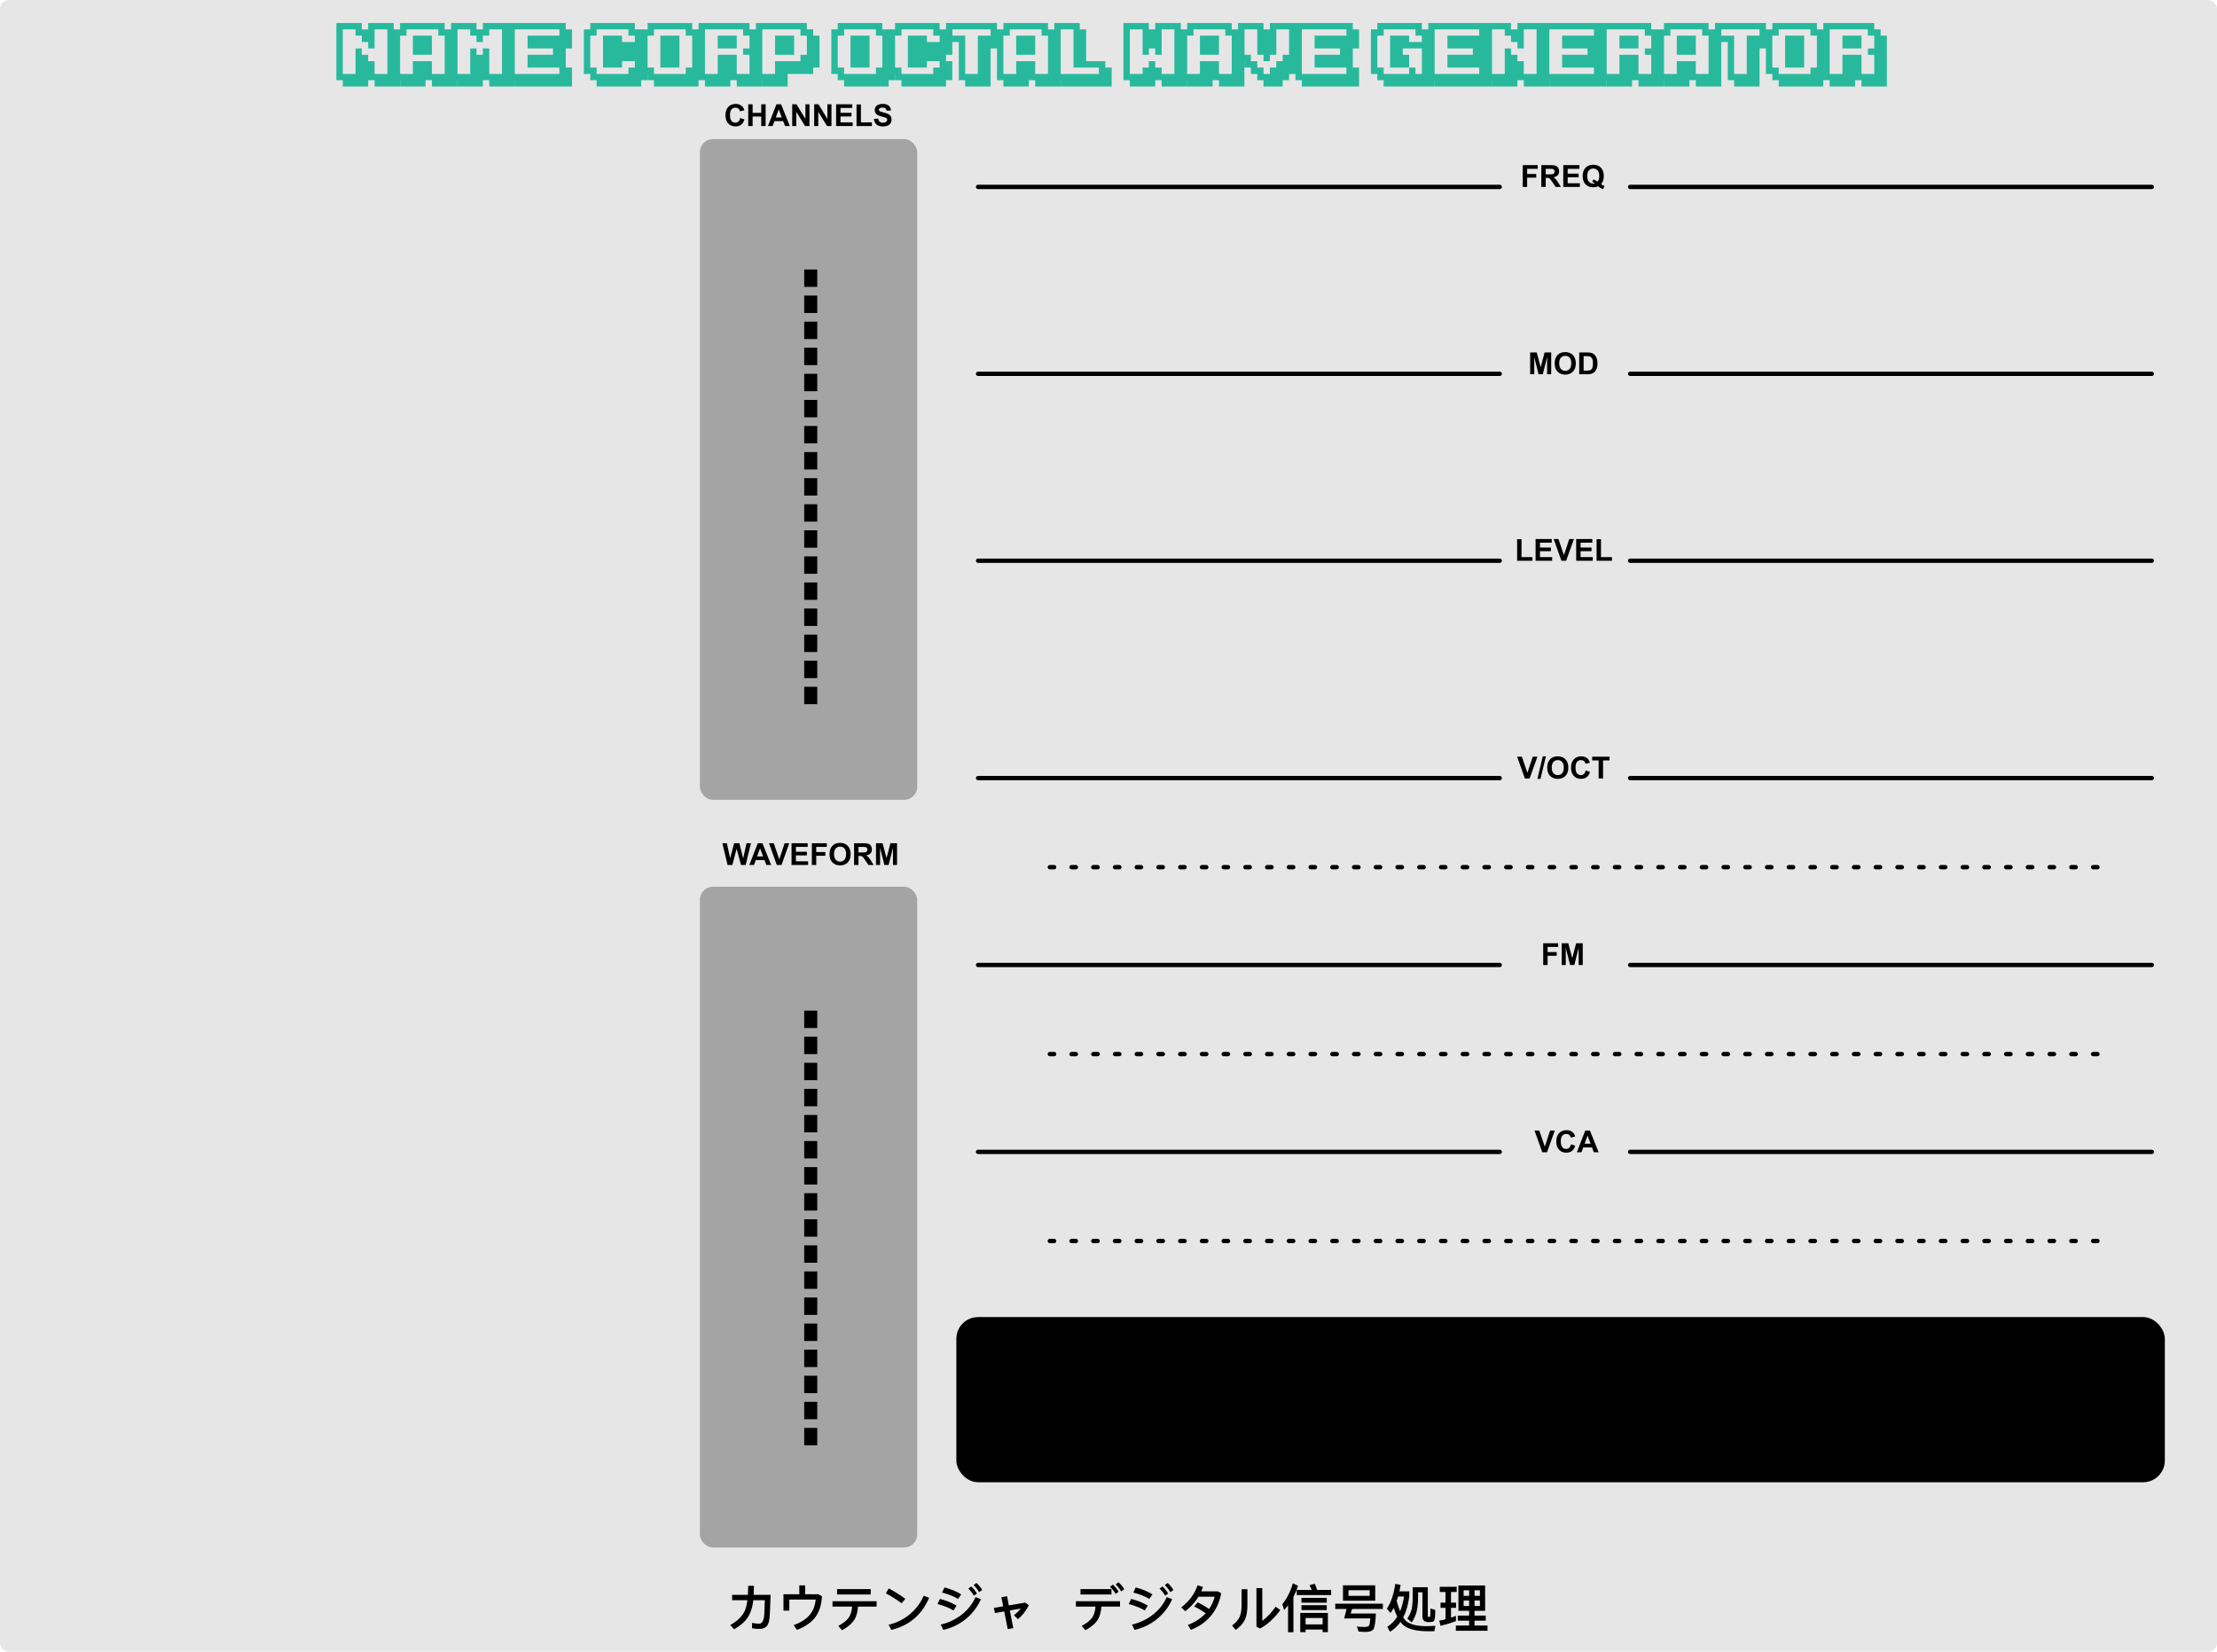<?xml version="1.0" encoding="UTF-8"?>
<svg width="510px" height="380px" viewBox="0 0 510 380" version="1.1" xmlns="http://www.w3.org/2000/svg" xmlns:xlink="http://www.w3.org/1999/xlink">
    <!-- Generator: Sketch 61.2 (89653) - https://sketch.com -->
    <title>NameCorpOctalWaveGenerator</title>
    <desc>Created with Sketch.</desc>
    <g id="NameCorpOctalWaveGenerator" stroke="none" stroke-width="1" fill="none" fill-rule="evenodd">
        <g id="bg">
            <rect fill="#E6E6E6" x="0" y="0" width="510" height="380" rx="2"></rect>
            <path d="M168.42,366.904 L168.42,368.14 L171.924,368.14 C171.792,369.136 171.6,369.928 171.36,370.516 C171.06,371.188 170.604,371.824 169.992,372.412 C169.452,372.916 168.792,373.396 168,373.84 L168.876,374.824 C170.232,374.068 171.264,373.192 171.96,372.184 C172.56,371.284 172.968,370.192 173.184,368.896 C173.208,368.668 173.244,368.416 173.28,368.14 L175.944,368.14 L175.824,371.164 C175.788,371.932 175.68,372.52 175.488,372.916 C175.296,373.324 175.008,373.54 174.636,373.54 C174.156,373.54 173.616,373.48 173.004,373.36 L173.004,374.596 C173.556,374.692 174.108,374.74 174.648,374.74 C175.548,374.74 176.184,374.452 176.556,373.876 C176.868,373.384 177.048,372.544 177.096,371.356 L177.276,366.904 L173.376,366.904 L173.404,366.129 C173.417,365.722 173.429,365.284 173.436,364.816 L172.116,364.816 C172.104,365.572 172.08,366.268 172.044,366.904 L168.42,366.904 Z M183.876,364.72 L183.876,366.76 L180.228,366.76 L180.228,370.528 L181.572,370.528 L181.572,367.984 L187.632,367.984 C187.512,369.388 187.056,370.564 186.276,371.5 C185.46,372.484 184.224,373.276 182.58,373.864 L183.324,374.968 C185.268,374.224 186.708,373.216 187.632,371.944 C188.496,370.72 188.988,369.148 189.084,367.228 L188.232,366.76 L185.22,366.76 L185.22,364.72 L183.876,364.72 Z M192.564,365.584 L192.564,366.82 L200.304,366.82 L200.304,365.584 L192.564,365.584 Z M191.508,368.368 L191.508,369.604 L196.02,369.604 C195.948,370.636 195.696,371.464 195.276,372.1 C194.82,372.784 194.004,373.432 192.84,374.056 L193.716,375.04 C195.084,374.284 196.044,373.444 196.596,372.532 C197.028,371.776 197.292,370.804 197.376,369.604 L201.66,369.604 L201.66,368.368 L191.508,368.368 Z M204.444,365.428 L203.784,366.556 C204.864,367.12 206.076,367.876 207.42,368.836 L208.26,367.816 C206.892,366.82 205.62,366.028 204.444,365.428 Z M212.496,367.108 C211.764,368.764 210.708,370.168 209.328,371.344 C207.888,372.544 206.256,373.348 204.42,373.78 L205.032,374.968 C207.144,374.464 208.932,373.564 210.42,372.28 C211.8,371.056 212.904,369.496 213.744,367.588 L212.496,367.108 Z M224.616,364.168 L223.968,364.672 C224.472,365.152 224.892,365.692 225.24,366.292 L225.948,365.776 C225.636,365.224 225.192,364.684 224.616,364.168 Z M223.416,364.972 L222.756,365.476 C223.272,365.968 223.704,366.508 224.04,367.096 L224.736,366.604 C224.4,366.004 223.956,365.452 223.416,364.972 Z M217.272,365.2 L216.708,366.376 C218.22,366.772 219.456,367.264 220.392,367.84 L221.124,366.796 C220.056,366.124 218.772,365.596 217.272,365.2 Z M224.412,367.42 C223.752,368.92 222.744,370.228 221.376,371.344 C219.924,372.508 218.268,373.312 216.396,373.744 L217.008,374.968 C219.048,374.488 220.848,373.6 222.396,372.28 C223.812,371.056 224.904,369.604 225.66,367.9 L224.412,367.42 Z M216.216,367.84 L215.664,369.016 C217.08,369.388 218.304,369.88 219.36,370.492 L220.056,369.364 C218.772,368.644 217.488,368.14 216.216,367.84 Z M235.86,368.692 L232.068,369.328 L231.66,367.216 L230.364,367.456 L230.772,369.544 L228.636,369.904 L228.876,371.092 L231.012,370.72 L231.816,374.788 L233.1,374.56 L232.296,370.492 L234.804,370.06 C234.408,370.564 233.892,371.092 233.256,371.62 L234.168,372.496 C235.104,371.752 235.932,370.696 236.676,369.304 L235.86,368.692 Z M257.292,364 L256.644,364.504 C257.148,364.984 257.568,365.524 257.916,366.124 L258.624,365.608 C258.312,365.056 257.868,364.516 257.292,364 Z M256.008,364.552 L255.348,365.056 C255.864,365.548 256.296,366.088 256.632,366.676 L257.328,366.184 C256.992,365.584 256.548,365.032 256.008,364.552 Z M248.556,365.584 L248.556,366.82 L255.684,366.82 L255.684,365.584 L248.556,365.584 Z M247.5,368.368 L247.5,369.604 L252.012,369.604 C251.94,370.636 251.688,371.464 251.268,372.1 C250.812,372.784 249.996,373.432 248.832,374.056 L249.708,375.04 C251.076,374.284 252.036,373.444 252.588,372.532 C253.02,371.776 253.284,370.804 253.368,369.604 L257.652,369.604 L257.652,368.368 L247.5,368.368 Z M268.608,364.168 L267.96,364.672 C268.464,365.152 268.884,365.692 269.232,366.292 L269.94,365.776 C269.628,365.224 269.184,364.684 268.608,364.168 Z M267.408,364.972 L266.748,365.476 C267.264,365.968 267.696,366.508 268.032,367.096 L268.728,366.604 C268.392,366.004 267.948,365.452 267.408,364.972 Z M261.264,365.2 L260.7,366.376 C262.212,366.772 263.448,367.264 264.384,367.84 L265.116,366.796 C264.048,366.124 262.764,365.596 261.264,365.2 Z M268.404,367.42 C267.744,368.92 266.736,370.228 265.368,371.344 C263.916,372.508 262.26,373.312 260.388,373.744 L261,374.968 C263.04,374.488 264.84,373.6 266.388,372.28 C267.804,371.056 268.896,369.604 269.652,367.9 L268.404,367.42 Z M260.208,367.84 L259.656,369.016 C261.072,369.388 262.296,369.88 263.352,370.492 L264.048,369.364 C262.764,368.644 261.48,368.14 260.208,367.84 Z M275.496,364.696 C275.16,365.68 274.68,366.604 274.044,367.468 C273.42,368.296 272.652,369.076 271.74,369.796 L272.664,370.672 C273.6,369.952 274.404,369.148 275.076,368.248 C275.292,367.948 275.496,367.648 275.688,367.336 L279.42,367.336 C279.156,368.356 278.736,369.292 278.148,370.156 C277.86,369.964 277.56,369.772 277.272,369.592 C276.696,369.244 276.108,368.92 275.52,368.62 L274.716,369.58 C275.166,369.796 275.609,370.032 276.046,370.294 L276.48,370.564 C276.768,370.744 277.068,370.936 277.356,371.14 C277.344,371.152 277.332,371.164 277.32,371.188 C276.24,372.328 274.884,373.204 273.252,373.828 L273.96,374.956 C275.892,374.212 277.464,373.084 278.688,371.572 C279.852,370.12 280.596,368.44 280.92,366.52 L280.14,366.1 L276.336,366.1 C276.48,365.764 276.612,365.428 276.732,365.092 L275.496,364.696 Z M289.032,365.344 L289.032,374.212 L289.848,374.656 C290.664,374.248 291.528,373.624 292.416,372.808 C293.232,372.04 293.94,371.224 294.528,370.384 L293.448,369.628 C292.584,370.9 291.564,371.992 290.376,372.892 L290.376,365.344 L289.032,365.344 Z M285.612,365.608 L285.612,369.304 C285.612,370.432 285.456,371.332 285.168,371.98 C284.844,372.676 284.256,373.348 283.416,373.972 L284.268,374.968 C285.288,374.248 285.996,373.444 286.404,372.568 C286.764,371.752 286.956,370.66 286.956,369.304 L286.956,365.608 L285.612,365.608 Z M296.304,369.316 L296.304,375.508 L297.54,375.508 L297.54,367.372 C297.972,366.556 298.32,365.704 298.584,364.804 L297.408,364.252 C296.88,366.1 296.064,367.708 294.984,369.076 L295.404,370.42 C295.716,370.06 296.016,369.7 296.304,369.316 Z M298.308,365.776 L298.308,366.952 L306.216,366.952 L306.216,365.776 L302.988,365.776 C302.868,365.344 302.688,364.864 302.448,364.348 L301.248,364.672 C301.428,365.032 301.596,365.392 301.752,365.776 L298.308,365.776 Z M299.388,367.588 L299.388,368.704 L305.208,368.704 L305.208,367.588 L299.388,367.588 Z M299.388,369.28 L299.388,370.408 L305.208,370.408 L305.208,369.28 L299.388,369.28 Z M305.472,371.068 L299.112,371.068 L299.112,375.484 L300.336,375.484 L300.336,374.884 L304.26,374.884 L304.26,375.484 L305.472,375.484 L305.472,371.068 Z M300.336,373.696 L300.336,372.232 L304.26,372.232 L304.26,373.696 L300.336,373.696 Z M308.94,364.708 L308.94,368.248 L316.356,368.248 L316.356,364.708 L308.94,364.708 Z M315.084,367.132 L310.212,367.132 L310.212,365.836 L315.084,365.836 L315.084,367.132 Z M309.768,370.156 L309.216,372.328 L315.228,372.328 L315.192,372.767 C315.132,373.378 315.048,373.773 314.94,373.96 C314.796,374.176 314.436,374.296 313.848,374.296 C313.344,374.296 312.78,374.26 312.132,374.2 L312.54,375.34 C313.008,375.4 313.536,375.436 314.124,375.436 C315.012,375.436 315.6,375.244 315.912,374.872 C316.224,374.488 316.416,373.264 316.512,371.2 L310.716,371.2 L311.04,370.156 L318.12,370.156 L318.12,368.944 L307.164,368.944 L307.164,370.156 L309.768,370.156 Z M323.736,372.352 L324.756,373.264 C325.308,372.424 325.692,371.548 325.908,370.636 C326.112,369.724 326.22,368.62 326.22,367.336 L326.22,366.316 L327.216,366.316 L327.216,371.836 C327.216,372.724 327.66,373.168 328.56,373.168 L329.04,373.168 C329.376,373.168 329.64,373.096 329.808,372.964 C329.952,372.808 330.048,372.532 330.096,372.148 C330.144,371.764 330.168,371.164 330.168,370.372 L329.052,370.048 L329.043,371.219 C329.037,371.503 329.028,371.68 329.016,371.752 C329.004,371.812 328.992,371.86 328.968,371.908 C328.944,371.944 328.908,371.968 328.872,371.968 L328.596,371.968 C328.5,371.968 328.452,371.872 328.452,371.704 L328.452,365.152 L324.972,365.152 L324.972,367.336 C324.972,368.608 324.888,369.568 324.732,370.216 C324.54,370.96 324.216,371.668 323.736,372.352 Z M320.964,364.384 C320.628,366.76 319.992,368.656 319.044,370.072 L319.872,371.092 C320.136,370.732 320.376,370.324 320.616,369.892 C320.856,370.648 321.132,371.32 321.42,371.92 C320.82,372.892 320.052,373.672 319.128,374.26 L319.764,375.4 C320.7,374.824 321.504,374.08 322.164,373.144 C322.416,373.492 322.692,373.78 322.98,373.996 C324.108,374.848 325.98,375.28 328.596,375.28 L329.952,375.28 L330.204,374.02 C329.448,374.08 328.716,374.116 328.02,374.116 C326.052,374.092 324.6,373.756 323.688,373.108 C323.376,372.892 323.088,372.556 322.8,372.1 C323.496,370.756 323.964,369.136 324.192,367.216 L324.192,366.1 L321.924,366.1 C322.02,365.62 322.116,365.128 322.2,364.6 L320.964,364.384 Z M321.288,368.32 C321.408,368.008 321.516,367.66 321.624,367.288 L322.98,367.288 C322.788,368.548 322.488,369.676 322.08,370.66 C321.804,370 321.54,369.22 321.288,368.32 Z M335.496,364.756 L335.496,370.576 L337.956,370.576 L337.956,371.68 L335.364,371.68 L335.364,372.844 L337.956,372.844 L337.956,373.96 L334.908,373.96 L334.908,375.172 L342.192,375.172 L342.192,373.96 L339.204,373.96 L339.204,372.844 L341.784,372.844 L341.784,371.68 L339.204,371.68 L339.204,370.576 L341.64,370.576 L341.64,364.756 L335.496,364.756 Z M340.44,369.472 L339.204,369.472 L339.204,368.2 L340.44,368.2 L340.44,369.472 Z M337.956,369.472 L336.696,369.472 L336.696,368.2 L337.956,368.2 L337.956,369.472 Z M336.696,367.132 L336.696,365.86 L337.956,365.86 L337.956,367.132 L336.696,367.132 Z M339.204,365.86 L340.44,365.86 L340.44,367.132 L339.204,367.132 L339.204,365.86 Z M331.38,368.692 L332.52,368.692 L332.52,366.244 L331.2,366.244 L331.2,365.056 L335.1,365.056 L335.1,366.244 L333.792,366.244 L333.792,368.692 L334.956,368.692 L334.956,369.892 L333.792,369.892 L333.792,372.16 C334.176,372.028 334.548,371.884 334.92,371.728 L334.92,372.94 C333.816,373.372 332.64,373.732 331.392,374.032 L331.08,372.832 C331.572,372.748 332.052,372.652 332.52,372.532 L332.52,369.892 L331.38,369.892 L331.38,368.692 Z" id="カウテンジャデジタル信号処理" fill="#000000" fill-rule="nonzero"></path>
            <path d="M78.853,12.605 L78.853,11.141 L78.853,9.668 L78.853,8.196 L78.853,6.761 L81.79,6.761 L81.79,8.196 L83.225,8.196 L83.225,9.668 L84.697,9.668 L84.697,11.141 L86.169,11.141 L86.169,9.668 L86.169,8.196 L86.169,6.761 L89.106,6.761 L89.106,8.196 L89.106,9.668 L89.106,11.141 L89.106,12.605 L89.106,14.078 L89.106,15.542 L89.106,17.015 L87.634,17.015 L86.169,17.015 L86.169,15.542 L86.169,14.078 L84.697,14.078 L84.697,12.605 L83.225,12.605 L83.225,11.141 L81.79,11.141 L81.79,12.605 L81.79,14.078 L81.79,15.542 L81.79,17.015 L80.317,17.015 L78.853,17.015 L78.853,15.542 L78.853,14.078 L78.853,12.605 Z M78.853,19.9 L80.317,19.9 L81.79,19.9 L83.225,19.9 L84.697,19.9 L84.697,18.45 L86.169,18.45 L86.169,19.9 L87.634,19.9 L89.106,19.9 L90.571,19.9 L92.014,19.9 L92.014,18.45 L92.014,17.015 L92.014,15.542 L92.014,14.078 L92.014,12.605 L92.014,11.141 L92.014,9.668 L92.014,8.196 L92.014,6.761 L90.571,6.761 L90.571,5.289 L89.106,5.289 L87.634,5.289 L86.169,5.289 L84.697,5.289 L84.697,6.761 L83.225,6.761 L83.225,5.289 L81.79,5.289 L80.317,5.289 L78.853,5.289 L77.38,5.289 L77.38,6.761 L77.38,8.196 L77.38,9.668 L77.38,11.141 L77.38,12.605 L77.38,14.078 L77.38,15.542 L77.38,17.015 L77.38,18.45 L78.853,18.45 L78.853,19.9 Z M92.043,12.605 L92.043,11.141 L92.043,9.668 L92.043,8.196 L93.508,8.196 L93.508,6.761 L94.98,6.761 L96.416,6.761 L97.888,6.761 L99.36,6.761 L100.825,6.761 L100.825,8.196 L102.297,8.196 L102.297,9.668 L102.297,11.141 L102.297,12.605 L102.297,14.078 L102.297,15.542 L102.297,17.015 L100.825,17.015 L99.36,17.015 L99.36,15.542 L99.36,14.078 L97.888,14.078 L96.416,14.078 L94.98,14.078 L94.98,15.542 L94.98,17.015 L93.508,17.015 L92.043,17.015 L92.043,15.542 L92.043,14.078 L92.043,12.605 Z M94.98,11.141 L94.98,12.605 L96.416,12.605 L97.888,12.605 L99.36,12.605 L99.36,11.141 L99.36,9.668 L99.36,8.196 L97.888,8.196 L96.416,8.196 L94.98,8.196 L94.98,9.668 L94.98,11.141 Z M92.043,19.9 L93.508,19.9 L94.98,19.9 L96.416,19.9 L97.888,19.9 L97.888,18.45 L99.36,18.45 L99.36,19.9 L100.825,19.9 L102.297,19.9 L103.762,19.9 L105.205,19.9 L105.205,18.45 L105.205,17.015 L105.205,15.542 L105.205,14.078 L105.205,12.605 L105.205,11.141 L105.205,9.668 L105.205,8.196 L103.762,8.196 L103.762,6.761 L102.297,6.761 L102.297,5.289 L100.825,5.289 L99.36,5.289 L97.888,5.289 L96.416,5.289 L94.98,5.289 L93.508,5.289 L92.043,5.289 L92.043,6.761 L90.571,6.761 L90.571,8.196 L90.571,9.668 L90.571,11.141 L90.571,12.605 L90.571,14.078 L90.571,15.542 L90.571,17.015 L90.571,18.45 L92.043,18.45 L92.043,19.9 Z M105.234,12.605 L105.234,11.141 L105.234,9.668 L105.234,8.196 L105.234,6.761 L108.171,6.761 L108.171,8.196 L109.607,8.196 L109.607,9.668 L111.079,9.668 L111.079,8.196 L112.551,8.196 L112.551,6.761 L115.488,6.761 L115.488,8.196 L115.488,9.668 L115.488,11.141 L115.488,12.605 L115.488,14.078 L115.488,15.542 L115.488,17.015 L114.016,17.015 L112.551,17.015 L112.551,15.542 L112.551,14.078 L112.551,12.605 L112.551,11.141 L111.079,11.141 L111.079,12.605 L109.607,12.605 L109.607,11.141 L108.171,11.141 L108.171,12.605 L108.171,14.078 L108.171,15.542 L108.171,17.015 L106.699,17.015 L105.234,17.015 L105.234,15.542 L105.234,14.078 L105.234,12.605 Z M105.234,19.9 L106.699,19.9 L108.171,19.9 L109.607,19.9 L111.079,19.9 L111.079,18.45 L112.551,18.45 L112.551,19.9 L114.016,19.9 L115.488,19.9 L116.953,19.9 L118.396,19.9 L118.396,18.45 L118.396,17.015 L118.396,15.542 L118.396,14.078 L118.396,12.605 L118.396,11.141 L118.396,9.668 L118.396,8.196 L118.396,6.761 L116.953,6.761 L116.953,5.289 L115.488,5.289 L114.016,5.289 L112.551,5.289 L111.079,5.289 L111.079,6.761 L109.607,6.761 L109.607,5.289 L108.171,5.289 L106.699,5.289 L105.234,5.289 L103.762,5.289 L103.762,6.761 L103.762,8.196 L103.762,9.668 L103.762,11.141 L103.762,12.605 L103.762,14.078 L103.762,15.542 L103.762,17.015 L103.762,18.45 L105.234,18.45 L105.234,19.9 Z M130.144,14.078 L130.144,12.605 L130.144,11.141 L131.587,11.141 L131.587,9.668 L131.587,8.196 L131.587,6.761 L130.144,6.761 L130.144,5.289 L128.679,5.289 L127.207,5.289 L125.742,5.289 L124.27,5.289 L122.798,5.289 L121.362,5.289 L119.89,5.289 L118.425,5.289 L116.953,5.289 L116.953,6.761 L116.953,8.196 L116.953,9.668 L116.953,11.141 L116.953,12.605 L116.953,14.078 L116.953,15.542 L116.953,17.015 L116.953,18.45 L118.425,18.45 L118.425,19.9 L119.89,19.9 L121.362,19.9 L122.798,19.9 L124.27,19.9 L125.742,19.9 L127.207,19.9 L128.679,19.9 L130.144,19.9 L131.587,19.9 L131.587,18.45 L131.587,17.015 L131.587,15.542 L130.144,15.542 L130.144,14.078 Z M118.425,12.605 L118.425,11.141 L118.425,9.668 L118.425,8.196 L118.425,6.761 L119.89,6.761 L121.362,6.761 L122.798,6.761 L124.27,6.761 L125.742,6.761 L127.207,6.761 L128.679,6.761 L128.679,8.196 L127.207,8.196 L125.742,8.196 L124.27,8.196 L122.798,8.196 L121.362,8.196 L121.362,9.668 L121.362,11.141 L122.798,11.141 L124.27,11.141 L125.742,11.141 L127.207,11.141 L127.207,12.605 L125.742,12.605 L124.27,12.605 L122.798,12.605 L121.362,12.605 L121.362,14.078 L121.362,15.542 L122.798,15.542 L124.27,15.542 L125.742,15.542 L127.207,15.542 L128.679,15.542 L128.679,17.015 L127.207,17.015 L125.742,17.015 L124.27,17.015 L122.798,17.015 L121.362,17.015 L119.89,17.015 L118.425,17.015 L118.425,15.542 L118.425,14.078 L118.425,12.605 Z M135.784,14.078 L135.784,12.605 L135.784,11.141 L135.784,9.668 L135.784,8.196 L137.249,8.196 L137.249,6.761 L138.721,6.761 L140.156,6.761 L141.628,6.761 L143.101,6.761 L144.565,6.761 L144.565,8.196 L146.038,8.196 L146.038,9.668 L144.565,9.668 L143.101,9.668 L143.101,8.196 L141.628,8.196 L140.156,8.196 L138.721,8.196 L138.721,9.668 L138.721,11.141 L138.721,12.605 L138.721,14.078 L138.721,15.542 L140.156,15.542 L141.628,15.542 L143.101,15.542 L143.101,14.078 L144.565,14.078 L146.038,14.078 L146.038,15.542 L144.565,15.542 L144.565,17.015 L143.101,17.015 L141.628,17.015 L140.156,17.015 L138.721,17.015 L137.249,17.015 L137.249,15.542 L135.784,15.542 L135.784,14.078 Z M137.249,19.9 L138.721,19.9 L140.156,19.9 L141.628,19.9 L143.101,19.9 L144.565,19.9 L146.038,19.9 L147.502,19.9 L147.502,18.45 L148.945,18.45 L148.945,17.015 L148.945,15.542 L148.945,14.078 L147.502,14.078 L147.502,12.605 L148.945,12.605 L148.945,11.141 L148.945,9.668 L148.945,8.196 L147.502,8.196 L147.502,6.761 L146.038,6.761 L146.038,5.289 L144.565,5.289 L143.101,5.289 L141.628,5.289 L140.156,5.289 L138.721,5.289 L137.249,5.289 L135.784,5.289 L135.784,6.761 L134.312,6.761 L134.312,8.196 L134.312,9.668 L134.312,11.141 L134.312,12.605 L134.312,14.078 L134.312,15.542 L134.312,17.015 L135.784,17.015 L135.784,18.45 L137.249,18.45 L137.249,19.9 Z M148.975,14.078 L148.975,12.605 L148.975,11.141 L148.975,9.668 L148.975,8.196 L150.439,8.196 L150.439,6.761 L151.912,6.761 L153.347,6.761 L154.819,6.761 L156.292,6.761 L157.756,6.761 L157.756,8.196 L159.229,8.196 L159.229,9.668 L159.229,11.141 L159.229,12.605 L159.229,14.078 L159.229,15.542 L157.756,15.542 L157.756,17.015 L156.292,17.015 L154.819,17.015 L153.347,17.015 L151.912,17.015 L150.439,17.015 L150.439,15.542 L148.975,15.542 L148.975,14.078 Z M151.912,11.141 L151.912,12.605 L151.912,14.078 L151.912,15.542 L153.347,15.542 L154.819,15.542 L156.292,15.542 L156.292,14.078 L156.292,12.605 L156.292,11.141 L156.292,9.668 L156.292,8.196 L154.819,8.196 L153.347,8.196 L151.912,8.196 L151.912,9.668 L151.912,11.141 Z M150.439,19.9 L151.912,19.9 L153.347,19.9 L154.819,19.9 L156.292,19.9 L157.756,19.9 L159.229,19.9 L160.693,19.9 L160.693,18.45 L162.136,18.45 L162.136,17.015 L162.136,15.542 L162.136,14.078 L162.136,12.605 L162.136,11.141 L162.136,9.668 L162.136,8.196 L160.693,8.196 L160.693,6.761 L159.229,6.761 L159.229,5.289 L157.756,5.289 L156.292,5.289 L154.819,5.289 L153.347,5.289 L151.912,5.289 L150.439,5.289 L148.975,5.289 L148.975,6.761 L147.502,6.761 L147.502,8.196 L147.502,9.668 L147.502,11.141 L147.502,12.605 L147.502,14.078 L147.502,15.542 L147.502,17.015 L148.975,17.015 L148.975,18.45 L150.439,18.45 L150.439,19.9 Z M162.166,12.605 L162.166,11.141 L162.166,9.668 L162.166,8.196 L162.166,6.761 L163.63,6.761 L165.103,6.761 L166.538,6.761 L168.01,6.761 L169.482,6.761 L170.947,6.761 L170.947,8.196 L172.419,8.196 L172.419,9.668 L172.419,11.141 L170.947,11.141 L170.947,12.605 L172.419,12.605 L172.419,14.078 L172.419,15.542 L172.419,17.015 L170.947,17.015 L169.482,17.015 L169.482,15.542 L169.482,14.078 L169.482,12.605 L168.01,12.605 L166.538,12.605 L165.103,12.605 L165.103,14.078 L165.103,15.542 L165.103,17.015 L163.63,17.015 L162.166,17.015 L162.166,15.542 L162.166,14.078 L162.166,12.605 Z M165.103,11.141 L166.538,11.141 L168.01,11.141 L169.482,11.141 L169.482,9.668 L169.482,8.196 L168.01,8.196 L166.538,8.196 L165.103,8.196 L165.103,9.668 L165.103,11.141 Z M162.166,19.9 L163.63,19.9 L165.103,19.9 L166.538,19.9 L168.01,19.9 L168.01,18.45 L169.482,18.45 L169.482,19.9 L170.947,19.9 L172.419,19.9 L173.884,19.9 L175.327,19.9 L175.327,18.45 L175.327,17.015 L175.327,15.542 L175.327,14.078 L175.327,12.605 L175.327,11.141 L175.327,9.668 L175.327,8.196 L173.884,8.196 L173.884,6.761 L172.419,6.761 L172.419,5.289 L170.947,5.289 L169.482,5.289 L168.01,5.289 L166.538,5.289 L165.103,5.289 L163.63,5.289 L162.166,5.289 L160.693,5.289 L160.693,6.761 L160.693,8.196 L160.693,9.668 L160.693,11.141 L160.693,12.605 L160.693,14.078 L160.693,15.542 L160.693,17.015 L160.693,18.45 L162.166,18.45 L162.166,19.9 Z M175.356,12.605 L175.356,11.141 L175.356,9.668 L175.356,8.196 L175.356,6.761 L184.138,6.761 L184.138,8.196 L185.61,8.196 L185.61,9.668 L185.61,11.141 L185.61,12.605 L184.138,12.605 L184.138,14.078 L182.673,14.078 L181.201,14.078 L179.729,14.078 L178.293,14.078 L178.293,15.542 L178.293,17.015 L176.821,17.015 L175.356,17.015 L175.356,15.542 L175.356,14.078 L175.356,12.605 Z M178.293,11.141 L178.293,12.605 L179.729,12.605 L181.201,12.605 L182.673,12.605 L182.673,11.141 L182.673,9.668 L182.673,8.196 L181.201,8.196 L179.729,8.196 L178.293,8.196 L178.293,9.668 L178.293,11.141 Z M175.356,19.9 L176.821,19.9 L178.293,19.9 L179.729,19.9 L181.201,19.9 L181.201,18.45 L181.201,17.015 L182.673,17.015 L184.138,17.015 L185.61,17.015 L187.075,17.015 L187.075,15.542 L188.518,15.542 L188.518,14.078 L188.518,12.605 L188.518,11.141 L188.518,9.668 L188.518,8.196 L187.075,8.196 L187.075,6.761 L185.61,6.761 L185.61,5.289 L184.138,5.289 L182.673,5.289 L181.201,5.289 L179.729,5.289 L178.293,5.289 L176.821,5.289 L175.356,5.289 L173.884,5.289 L173.884,6.761 L173.884,8.196 L173.884,9.668 L173.884,11.141 L173.884,12.605 L173.884,14.078 L173.884,15.542 L173.884,17.015 L173.884,18.45 L175.356,18.45 L175.356,19.9 Z M192.715,14.078 L192.715,12.605 L192.715,11.141 L192.715,9.668 L192.715,8.196 L194.18,8.196 L194.18,6.761 L195.652,6.761 L197.087,6.761 L198.56,6.761 L200.032,6.761 L201.497,6.761 L201.497,8.196 L202.969,8.196 L202.969,9.668 L202.969,11.141 L202.969,12.605 L202.969,14.078 L202.969,15.542 L201.497,15.542 L201.497,17.015 L200.032,17.015 L198.56,17.015 L197.087,17.015 L195.652,17.015 L194.18,17.015 L194.18,15.542 L192.715,15.542 L192.715,14.078 Z M195.652,11.141 L195.652,12.605 L195.652,14.078 L195.652,15.542 L197.087,15.542 L198.56,15.542 L200.032,15.542 L200.032,14.078 L200.032,12.605 L200.032,11.141 L200.032,9.668 L200.032,8.196 L198.56,8.196 L197.087,8.196 L195.652,8.196 L195.652,9.668 L195.652,11.141 Z M194.18,19.9 L195.652,19.9 L197.087,19.9 L198.56,19.9 L200.032,19.9 L201.497,19.9 L202.969,19.9 L204.434,19.9 L204.434,18.45 L205.876,18.45 L205.876,17.015 L205.876,15.542 L205.876,14.078 L205.876,12.605 L205.876,11.141 L205.876,9.668 L205.876,8.196 L204.434,8.196 L204.434,6.761 L202.969,6.761 L202.969,5.289 L201.497,5.289 L200.032,5.289 L198.56,5.289 L197.087,5.289 L195.652,5.289 L194.18,5.289 L192.715,5.289 L192.715,6.761 L191.243,6.761 L191.243,8.196 L191.243,9.668 L191.243,11.141 L191.243,12.605 L191.243,14.078 L191.243,15.542 L191.243,17.015 L192.715,17.015 L192.715,18.45 L194.18,18.45 L194.18,19.9 Z M205.906,14.078 L205.906,12.605 L205.906,11.141 L205.906,9.668 L205.906,8.196 L207.371,8.196 L207.371,6.761 L208.843,6.761 L210.278,6.761 L211.75,6.761 L213.223,6.761 L214.688,6.761 L214.688,8.196 L216.16,8.196 L216.16,9.668 L214.688,9.668 L213.223,9.668 L213.223,8.196 L211.75,8.196 L210.278,8.196 L208.843,8.196 L208.843,9.668 L208.843,11.141 L208.843,12.605 L208.843,14.078 L208.843,15.542 L210.278,15.542 L211.75,15.542 L213.223,15.542 L213.223,14.078 L214.688,14.078 L216.16,14.078 L216.16,15.542 L214.688,15.542 L214.688,17.015 L213.223,17.015 L211.75,17.015 L210.278,17.015 L208.843,17.015 L207.371,17.015 L207.371,15.542 L205.906,15.542 L205.906,14.078 Z M207.371,19.9 L208.843,19.9 L210.278,19.9 L211.75,19.9 L213.223,19.9 L214.688,19.9 L216.16,19.9 L217.625,19.9 L217.625,18.45 L219.067,18.45 L219.067,17.015 L219.067,15.542 L219.067,14.078 L217.625,14.078 L217.625,12.605 L219.067,12.605 L219.067,11.141 L219.067,9.668 L219.067,8.196 L217.625,8.196 L217.625,6.761 L216.16,6.761 L216.16,5.289 L214.688,5.289 L213.223,5.289 L211.75,5.289 L210.278,5.289 L208.843,5.289 L207.371,5.289 L205.906,5.289 L205.906,6.761 L204.434,6.761 L204.434,8.196 L204.434,9.668 L204.434,11.141 L204.434,12.605 L204.434,14.078 L204.434,15.542 L204.434,17.015 L205.906,17.015 L205.906,18.45 L207.371,18.45 L207.371,19.9 Z M222.034,12.605 L222.034,11.141 L222.034,9.668 L222.034,8.196 L220.562,8.196 L219.097,8.196 L219.097,6.761 L220.562,6.761 L222.034,6.761 L223.469,6.761 L224.941,6.761 L226.414,6.761 L227.878,6.761 L227.878,8.196 L226.414,8.196 L224.941,8.196 L224.941,9.668 L224.941,11.141 L224.941,12.605 L224.941,14.078 L224.941,15.542 L224.941,17.015 L223.469,17.015 L222.034,17.015 L222.034,15.542 L222.034,14.078 L222.034,12.605 Z M222.034,19.9 L223.469,19.9 L224.941,19.9 L226.414,19.9 L227.878,19.9 L227.878,18.45 L227.878,17.015 L227.878,15.542 L227.878,14.078 L227.878,12.605 L227.878,11.141 L229.351,11.141 L230.815,11.141 L230.815,9.668 L230.815,8.196 L230.815,6.761 L229.351,6.761 L229.351,5.289 L227.878,5.289 L226.414,5.289 L224.941,5.289 L223.469,5.289 L222.034,5.289 L220.562,5.289 L219.097,5.289 L217.625,5.289 L217.625,6.761 L217.625,8.196 L217.625,9.668 L219.097,9.668 L220.562,9.668 L220.562,11.141 L220.562,12.605 L220.562,14.078 L220.562,15.542 L220.562,17.015 L220.562,18.45 L222.034,18.45 L222.034,19.9 Z M230.823,12.605 L230.823,11.141 L230.823,9.668 L230.823,8.196 L232.288,8.196 L232.288,6.761 L233.76,6.761 L235.195,6.761 L236.667,6.761 L238.14,6.761 L239.604,6.761 L239.604,8.196 L241.077,8.196 L241.077,9.668 L241.077,11.141 L241.077,12.605 L241.077,14.078 L241.077,15.542 L241.077,17.015 L239.604,17.015 L238.14,17.015 L238.14,15.542 L238.14,14.078 L236.667,14.078 L235.195,14.078 L233.76,14.078 L233.76,15.542 L233.76,17.015 L232.288,17.015 L230.823,17.015 L230.823,15.542 L230.823,14.078 L230.823,12.605 Z M233.76,11.141 L233.76,12.605 L235.195,12.605 L236.667,12.605 L238.14,12.605 L238.14,11.141 L238.14,9.668 L238.14,8.196 L236.667,8.196 L235.195,8.196 L233.76,8.196 L233.76,9.668 L233.76,11.141 Z M230.823,19.9 L232.288,19.9 L233.76,19.9 L235.195,19.9 L236.667,19.9 L236.667,18.45 L238.14,18.45 L238.14,19.9 L239.604,19.9 L241.077,19.9 L242.542,19.9 L243.984,19.9 L243.984,18.45 L243.984,17.015 L243.984,15.542 L243.984,14.078 L243.984,12.605 L243.984,11.141 L243.984,9.668 L243.984,8.196 L242.542,8.196 L242.542,6.761 L241.077,6.761 L241.077,5.289 L239.604,5.289 L238.14,5.289 L236.667,5.289 L235.195,5.289 L233.76,5.289 L232.288,5.289 L230.823,5.289 L230.823,6.761 L229.351,6.761 L229.351,8.196 L229.351,9.668 L229.351,11.141 L229.351,12.605 L229.351,14.078 L229.351,15.542 L229.351,17.015 L229.351,18.45 L230.823,18.45 L230.823,19.9 Z M244.014,12.605 L244.014,11.141 L244.014,9.668 L244.014,8.196 L244.014,6.761 L245.479,6.761 L246.951,6.761 L246.951,8.196 L246.951,9.668 L246.951,11.141 L246.951,12.605 L246.951,14.078 L246.951,15.542 L248.386,15.542 L249.858,15.542 L251.331,15.542 L252.795,15.542 L252.795,17.015 L251.331,17.015 L249.858,17.015 L248.386,17.015 L246.951,17.015 L245.479,17.015 L244.014,17.015 L244.014,15.542 L244.014,14.078 L244.014,12.605 Z M244.014,19.9 L245.479,19.9 L246.951,19.9 L248.386,19.9 L249.858,19.9 L251.331,19.9 L252.795,19.9 L254.268,19.9 L255.732,19.9 L255.732,18.45 L255.732,17.015 L255.732,15.542 L254.268,15.542 L254.268,14.078 L252.795,14.078 L251.331,14.078 L249.858,14.078 L249.858,12.605 L249.858,11.141 L249.858,9.668 L249.858,8.196 L249.858,6.761 L248.386,6.761 L248.386,5.289 L246.951,5.289 L245.479,5.289 L244.014,5.289 L242.542,5.289 L242.542,6.761 L242.542,8.196 L242.542,9.668 L242.542,11.141 L242.542,12.605 L242.542,14.078 L242.542,15.542 L242.542,17.015 L242.542,18.45 L244.014,18.45 L244.014,19.9 Z M259.907,12.605 L259.907,11.141 L259.907,9.668 L259.907,8.196 L259.907,6.761 L262.844,6.761 L262.844,8.196 L262.844,9.668 L262.844,11.141 L262.844,12.605 L264.28,12.605 L264.28,11.141 L265.752,11.141 L265.752,12.605 L267.224,12.605 L267.224,11.141 L267.224,9.668 L267.224,8.196 L267.224,6.761 L270.161,6.761 L270.161,8.196 L270.161,9.668 L270.161,11.141 L270.161,12.605 L270.161,14.078 L270.161,15.542 L270.161,17.015 L268.689,17.015 L267.224,17.015 L267.224,15.542 L265.752,15.542 L265.752,14.078 L264.28,14.078 L264.28,15.542 L262.844,15.542 L262.844,17.015 L261.372,17.015 L259.907,17.015 L259.907,15.542 L259.907,14.078 L259.907,12.605 Z M259.907,19.9 L261.372,19.9 L262.844,19.9 L264.28,19.9 L265.752,19.9 L265.752,18.45 L267.224,18.45 L267.224,19.9 L268.689,19.9 L270.161,19.9 L271.626,19.9 L273.069,19.9 L273.069,18.45 L273.069,17.015 L273.069,15.542 L273.069,14.078 L273.069,12.605 L273.069,11.141 L273.069,9.668 L273.069,8.196 L273.069,6.761 L271.626,6.761 L271.626,5.289 L270.161,5.289 L268.689,5.289 L267.224,5.289 L265.752,5.289 L265.752,6.761 L264.28,6.761 L264.28,5.289 L262.844,5.289 L261.372,5.289 L259.907,5.289 L258.435,5.289 L258.435,6.761 L258.435,8.196 L258.435,9.668 L258.435,11.141 L258.435,12.605 L258.435,14.078 L258.435,15.542 L258.435,17.015 L258.435,18.45 L259.907,18.45 L259.907,19.9 Z M273.098,12.605 L273.098,11.141 L273.098,9.668 L273.098,8.196 L274.563,8.196 L274.563,6.761 L276.035,6.761 L277.471,6.761 L278.943,6.761 L280.415,6.761 L281.88,6.761 L281.88,8.196 L283.352,8.196 L283.352,9.668 L283.352,11.141 L283.352,12.605 L283.352,14.078 L283.352,15.542 L283.352,17.015 L281.88,17.015 L280.415,17.015 L280.415,15.542 L280.415,14.078 L278.943,14.078 L277.471,14.078 L276.035,14.078 L276.035,15.542 L276.035,17.015 L274.563,17.015 L273.098,17.015 L273.098,15.542 L273.098,14.078 L273.098,12.605 Z M276.035,11.141 L276.035,12.605 L277.471,12.605 L278.943,12.605 L280.415,12.605 L280.415,11.141 L280.415,9.668 L280.415,8.196 L278.943,8.196 L277.471,8.196 L276.035,8.196 L276.035,9.668 L276.035,11.141 Z M273.098,19.9 L274.563,19.9 L276.035,19.9 L277.471,19.9 L278.943,19.9 L278.943,18.45 L280.415,18.45 L280.415,19.9 L281.88,19.9 L283.352,19.9 L284.817,19.9 L286.26,19.9 L286.26,18.45 L286.26,17.015 L286.26,15.542 L286.26,14.078 L286.26,12.605 L286.26,11.141 L286.26,9.668 L286.26,8.196 L284.817,8.196 L284.817,6.761 L283.352,6.761 L283.352,5.289 L281.88,5.289 L280.415,5.289 L278.943,5.289 L277.471,5.289 L276.035,5.289 L274.563,5.289 L273.098,5.289 L273.098,6.761 L271.626,6.761 L271.626,8.196 L271.626,9.668 L271.626,11.141 L271.626,12.605 L271.626,14.078 L271.626,15.542 L271.626,17.015 L271.626,18.45 L273.098,18.45 L273.098,19.9 Z M289.226,14.078 L287.754,14.078 L287.754,12.605 L286.289,12.605 L286.289,11.141 L286.289,9.668 L286.289,8.196 L286.289,6.761 L287.754,6.761 L289.226,6.761 L289.226,8.196 L289.226,9.668 L289.226,11.141 L289.226,12.605 L290.662,12.605 L290.662,14.078 L292.134,14.078 L292.134,12.605 L293.606,12.605 L293.606,11.141 L293.606,9.668 L293.606,8.196 L293.606,6.761 L296.543,6.761 L296.543,8.196 L296.543,9.668 L296.543,11.141 L296.543,12.605 L295.071,12.605 L295.071,14.078 L293.606,14.078 L293.606,15.542 L292.134,15.542 L292.134,17.015 L290.662,17.015 L290.662,15.542 L289.226,15.542 L289.226,14.078 Z M290.662,19.9 L292.134,19.9 L293.606,19.9 L295.071,19.9 L295.071,18.45 L296.543,18.45 L296.543,17.015 L298.008,17.015 L298.008,15.542 L299.451,15.542 L299.451,14.078 L299.451,12.605 L299.451,11.141 L299.451,9.668 L299.451,8.196 L299.451,6.761 L298.008,6.761 L298.008,5.289 L296.543,5.289 L295.071,5.289 L293.606,5.289 L292.134,5.289 L292.134,6.761 L290.662,6.761 L290.662,5.289 L289.226,5.289 L287.754,5.289 L286.289,5.289 L284.817,5.289 L284.817,6.761 L284.817,8.196 L284.817,9.668 L284.817,11.141 L284.817,12.605 L284.817,14.078 L286.289,14.078 L286.289,15.542 L287.754,15.542 L287.754,17.015 L289.226,17.015 L289.226,18.45 L290.662,18.45 L290.662,19.9 Z M311.199,14.078 L311.199,12.605 L311.199,11.141 L312.642,11.141 L312.642,9.668 L312.642,8.196 L312.642,6.761 L311.199,6.761 L311.199,5.289 L309.734,5.289 L308.262,5.289 L306.797,5.289 L305.325,5.289 L303.853,5.289 L302.417,5.289 L300.945,5.289 L299.48,5.289 L298.008,5.289 L298.008,6.761 L298.008,8.196 L298.008,9.668 L298.008,11.141 L298.008,12.605 L298.008,14.078 L298.008,15.542 L298.008,17.015 L298.008,18.45 L299.48,18.45 L299.48,19.9 L300.945,19.9 L302.417,19.9 L303.853,19.9 L305.325,19.9 L306.797,19.9 L308.262,19.9 L309.734,19.9 L311.199,19.9 L312.642,19.9 L312.642,18.45 L312.642,17.015 L312.642,15.542 L311.199,15.542 L311.199,14.078 Z M299.48,12.605 L299.48,11.141 L299.48,9.668 L299.48,8.196 L299.48,6.761 L300.945,6.761 L302.417,6.761 L303.853,6.761 L305.325,6.761 L306.797,6.761 L308.262,6.761 L309.734,6.761 L309.734,8.196 L308.262,8.196 L306.797,8.196 L305.325,8.196 L303.853,8.196 L302.417,8.196 L302.417,9.668 L302.417,11.141 L303.853,11.141 L305.325,11.141 L306.797,11.141 L308.262,11.141 L308.262,12.605 L306.797,12.605 L305.325,12.605 L303.853,12.605 L302.417,12.605 L302.417,14.078 L302.417,15.542 L303.853,15.542 L305.325,15.542 L306.797,15.542 L308.262,15.542 L309.734,15.542 L309.734,17.015 L308.262,17.015 L306.797,17.015 L305.325,17.015 L303.853,17.015 L302.417,17.015 L300.945,17.015 L299.48,17.015 L299.48,15.542 L299.48,14.078 L299.48,12.605 Z M324.155,15.542 L324.155,14.078 L324.155,12.605 L322.683,12.605 L322.683,11.141 L327.092,11.141 L327.092,12.605 L327.092,14.078 L327.092,15.542 L327.092,17.015 L325.62,17.015 L325.62,15.542 L324.155,15.542 Z M318.303,19.9 L319.775,19.9 L321.211,19.9 L322.683,19.9 L324.155,19.9 L325.62,19.9 L327.092,19.9 L328.557,19.9 L330,19.9 L330,18.45 L330,17.015 L330,15.542 L330,14.078 L330,12.605 L330,11.141 L330,9.668 L330,8.196 L328.557,8.196 L328.557,6.761 L327.092,6.761 L327.092,5.289 L325.62,5.289 L324.155,5.289 L322.683,5.289 L321.211,5.289 L319.775,5.289 L318.303,5.289 L316.838,5.289 L316.838,6.761 L315.366,6.761 L315.366,8.196 L315.366,9.668 L315.366,11.141 L315.366,12.605 L315.366,14.078 L315.366,15.542 L315.366,17.015 L316.838,17.015 L316.838,18.45 L318.303,18.45 L318.303,19.9 Z M324.155,15.542 L324.155,17.015 L322.683,17.015 L321.211,17.015 L319.775,17.015 L318.303,17.015 L318.303,15.542 L316.838,15.542 L316.838,14.078 L316.838,12.605 L316.838,11.141 L316.838,9.668 L316.838,8.196 L318.303,8.196 L318.303,6.761 L319.775,6.761 L321.211,6.761 L322.683,6.761 L324.155,6.761 L325.62,6.761 L325.62,8.196 L327.092,8.196 L327.092,9.668 L325.62,9.668 L324.155,9.668 L324.155,8.196 L322.683,8.196 L321.211,8.196 L319.775,8.196 L319.775,9.668 L319.775,11.141 L319.775,12.605 L319.775,14.078 L319.775,15.542 L321.211,15.542 L322.683,15.542 L324.155,15.542 Z M341.748,14.078 L341.748,12.605 L341.748,11.141 L343.191,11.141 L343.191,9.668 L343.191,8.196 L343.191,6.761 L341.748,6.761 L341.748,5.289 L340.283,5.289 L338.811,5.289 L337.346,5.289 L335.874,5.289 L334.402,5.289 L332.966,5.289 L331.494,5.289 L330.029,5.289 L328.557,5.289 L328.557,6.761 L328.557,8.196 L328.557,9.668 L328.557,11.141 L328.557,12.605 L328.557,14.078 L328.557,15.542 L328.557,17.015 L328.557,18.45 L330.029,18.45 L330.029,19.9 L331.494,19.9 L332.966,19.9 L334.402,19.9 L335.874,19.9 L337.346,19.9 L338.811,19.9 L340.283,19.9 L341.748,19.9 L343.191,19.9 L343.191,18.45 L343.191,17.015 L343.191,15.542 L341.748,15.542 L341.748,14.078 Z M330.029,12.605 L330.029,11.141 L330.029,9.668 L330.029,8.196 L330.029,6.761 L331.494,6.761 L332.966,6.761 L334.402,6.761 L335.874,6.761 L337.346,6.761 L338.811,6.761 L340.283,6.761 L340.283,8.196 L338.811,8.196 L337.346,8.196 L335.874,8.196 L334.402,8.196 L332.966,8.196 L332.966,9.668 L332.966,11.141 L334.402,11.141 L335.874,11.141 L337.346,11.141 L338.811,11.141 L338.811,12.605 L337.346,12.605 L335.874,12.605 L334.402,12.605 L332.966,12.605 L332.966,14.078 L332.966,15.542 L334.402,15.542 L335.874,15.542 L337.346,15.542 L338.811,15.542 L340.283,15.542 L340.283,17.015 L338.811,17.015 L337.346,17.015 L335.874,17.015 L334.402,17.015 L332.966,17.015 L331.494,17.015 L330.029,17.015 L330.029,15.542 L330.029,14.078 L330.029,12.605 Z M343.22,12.605 L343.22,11.141 L343.22,9.668 L343.22,8.196 L343.22,6.761 L346.157,6.761 L346.157,8.196 L347.593,8.196 L347.593,9.668 L349.065,9.668 L349.065,11.141 L350.537,11.141 L350.537,9.668 L350.537,8.196 L350.537,6.761 L353.474,6.761 L353.474,8.196 L353.474,9.668 L353.474,11.141 L353.474,12.605 L353.474,14.078 L353.474,15.542 L353.474,17.015 L352.002,17.015 L350.537,17.015 L350.537,15.542 L350.537,14.078 L349.065,14.078 L349.065,12.605 L347.593,12.605 L347.593,11.141 L346.157,11.141 L346.157,12.605 L346.157,14.078 L346.157,15.542 L346.157,17.015 L344.685,17.015 L343.22,17.015 L343.22,15.542 L343.22,14.078 L343.22,12.605 Z M343.22,19.9 L344.685,19.9 L346.157,19.9 L347.593,19.9 L349.065,19.9 L349.065,18.45 L350.537,18.45 L350.537,19.9 L352.002,19.9 L353.474,19.9 L354.939,19.9 L356.382,19.9 L356.382,18.45 L356.382,17.015 L356.382,15.542 L356.382,14.078 L356.382,12.605 L356.382,11.141 L356.382,9.668 L356.382,8.196 L356.382,6.761 L354.939,6.761 L354.939,5.289 L353.474,5.289 L352.002,5.289 L350.537,5.289 L349.065,5.289 L349.065,6.761 L347.593,6.761 L347.593,5.289 L346.157,5.289 L344.685,5.289 L343.22,5.289 L341.748,5.289 L341.748,6.761 L341.748,8.196 L341.748,9.668 L341.748,11.141 L341.748,12.605 L341.748,14.078 L341.748,15.542 L341.748,17.015 L341.748,18.45 L343.22,18.45 L343.22,19.9 Z M368.13,14.078 L368.13,12.605 L368.13,11.141 L369.573,11.141 L369.573,9.668 L369.573,8.196 L369.573,6.761 L368.13,6.761 L368.13,5.289 L366.665,5.289 L365.193,5.289 L363.728,5.289 L362.256,5.289 L360.784,5.289 L359.348,5.289 L357.876,5.289 L356.411,5.289 L354.939,5.289 L354.939,6.761 L354.939,8.196 L354.939,9.668 L354.939,11.141 L354.939,12.605 L354.939,14.078 L354.939,15.542 L354.939,17.015 L354.939,18.45 L356.411,18.45 L356.411,19.9 L357.876,19.9 L359.348,19.9 L360.784,19.9 L362.256,19.9 L363.728,19.9 L365.193,19.9 L366.665,19.9 L368.13,19.9 L369.573,19.9 L369.573,18.45 L369.573,17.015 L369.573,15.542 L368.13,15.542 L368.13,14.078 Z M356.411,12.605 L356.411,11.141 L356.411,9.668 L356.411,8.196 L356.411,6.761 L357.876,6.761 L359.348,6.761 L360.784,6.761 L362.256,6.761 L363.728,6.761 L365.193,6.761 L366.665,6.761 L366.665,8.196 L365.193,8.196 L363.728,8.196 L362.256,8.196 L360.784,8.196 L359.348,8.196 L359.348,9.668 L359.348,11.141 L360.784,11.141 L362.256,11.141 L363.728,11.141 L365.193,11.141 L365.193,12.605 L363.728,12.605 L362.256,12.605 L360.784,12.605 L359.348,12.605 L359.348,14.078 L359.348,15.542 L360.784,15.542 L362.256,15.542 L363.728,15.542 L365.193,15.542 L366.665,15.542 L366.665,17.015 L365.193,17.015 L363.728,17.015 L362.256,17.015 L360.784,17.015 L359.348,17.015 L357.876,17.015 L356.411,17.015 L356.411,15.542 L356.411,14.078 L356.411,12.605 Z M369.602,12.605 L369.602,11.141 L369.602,9.668 L369.602,8.196 L369.602,6.761 L371.067,6.761 L372.539,6.761 L373.975,6.761 L375.447,6.761 L376.919,6.761 L378.384,6.761 L378.384,8.196 L379.856,8.196 L379.856,9.668 L379.856,11.141 L378.384,11.141 L378.384,12.605 L379.856,12.605 L379.856,14.078 L379.856,15.542 L379.856,17.015 L378.384,17.015 L376.919,17.015 L376.919,15.542 L376.919,14.078 L376.919,12.605 L375.447,12.605 L373.975,12.605 L372.539,12.605 L372.539,14.078 L372.539,15.542 L372.539,17.015 L371.067,17.015 L369.602,17.015 L369.602,15.542 L369.602,14.078 L369.602,12.605 Z M372.539,11.141 L373.975,11.141 L375.447,11.141 L376.919,11.141 L376.919,9.668 L376.919,8.196 L375.447,8.196 L373.975,8.196 L372.539,8.196 L372.539,9.668 L372.539,11.141 Z M369.602,19.9 L371.067,19.9 L372.539,19.9 L373.975,19.9 L375.447,19.9 L375.447,18.45 L376.919,18.45 L376.919,19.9 L378.384,19.9 L379.856,19.9 L381.321,19.9 L382.764,19.9 L382.764,18.45 L382.764,17.015 L382.764,15.542 L382.764,14.078 L382.764,12.605 L382.764,11.141 L382.764,9.668 L382.764,8.196 L381.321,8.196 L381.321,6.761 L379.856,6.761 L379.856,5.289 L378.384,5.289 L376.919,5.289 L375.447,5.289 L373.975,5.289 L372.539,5.289 L371.067,5.289 L369.602,5.289 L368.13,5.289 L368.13,6.761 L368.13,8.196 L368.13,9.668 L368.13,11.141 L368.13,12.605 L368.13,14.078 L368.13,15.542 L368.13,17.015 L368.13,18.45 L369.602,18.45 L369.602,19.9 Z M382.793,12.605 L382.793,11.141 L382.793,9.668 L382.793,8.196 L384.258,8.196 L384.258,6.761 L385.73,6.761 L387.166,6.761 L388.638,6.761 L390.11,6.761 L391.575,6.761 L391.575,8.196 L393.047,8.196 L393.047,9.668 L393.047,11.141 L393.047,12.605 L393.047,14.078 L393.047,15.542 L393.047,17.015 L391.575,17.015 L390.11,17.015 L390.11,15.542 L390.11,14.078 L388.638,14.078 L387.166,14.078 L385.73,14.078 L385.73,15.542 L385.73,17.015 L384.258,17.015 L382.793,17.015 L382.793,15.542 L382.793,14.078 L382.793,12.605 Z M385.73,11.141 L385.73,12.605 L387.166,12.605 L388.638,12.605 L390.11,12.605 L390.11,11.141 L390.11,9.668 L390.11,8.196 L388.638,8.196 L387.166,8.196 L385.73,8.196 L385.73,9.668 L385.73,11.141 Z M382.793,19.9 L384.258,19.9 L385.73,19.9 L387.166,19.9 L388.638,19.9 L388.638,18.45 L390.11,18.45 L390.11,19.9 L391.575,19.9 L393.047,19.9 L394.512,19.9 L395.955,19.9 L395.955,18.45 L395.955,17.015 L395.955,15.542 L395.955,14.078 L395.955,12.605 L395.955,11.141 L395.955,9.668 L395.955,8.196 L394.512,8.196 L394.512,6.761 L393.047,6.761 L393.047,5.289 L391.575,5.289 L390.11,5.289 L388.638,5.289 L387.166,5.289 L385.73,5.289 L384.258,5.289 L382.793,5.289 L382.793,6.761 L381.321,6.761 L381.321,8.196 L381.321,9.668 L381.321,11.141 L381.321,12.605 L381.321,14.078 L381.321,15.542 L381.321,17.015 L381.321,18.45 L382.793,18.45 L382.793,19.9 Z M398.921,12.605 L398.921,11.141 L398.921,9.668 L398.921,8.196 L397.449,8.196 L395.984,8.196 L395.984,6.761 L397.449,6.761 L398.921,6.761 L400.356,6.761 L401.829,6.761 L403.301,6.761 L404.766,6.761 L404.766,8.196 L403.301,8.196 L401.829,8.196 L401.829,9.668 L401.829,11.141 L401.829,12.605 L401.829,14.078 L401.829,15.542 L401.829,17.015 L400.356,17.015 L398.921,17.015 L398.921,15.542 L398.921,14.078 L398.921,12.605 Z M398.921,19.9 L400.356,19.9 L401.829,19.9 L403.301,19.9 L404.766,19.9 L404.766,18.45 L404.766,17.015 L404.766,15.542 L404.766,14.078 L404.766,12.605 L404.766,11.141 L406.238,11.141 L407.703,11.141 L407.703,9.668 L407.703,8.196 L407.703,6.761 L406.238,6.761 L406.238,5.289 L404.766,5.289 L403.301,5.289 L401.829,5.289 L400.356,5.289 L398.921,5.289 L397.449,5.289 L395.984,5.289 L394.512,5.289 L394.512,6.761 L394.512,8.196 L394.512,9.668 L395.984,9.668 L397.449,9.668 L397.449,11.141 L397.449,12.605 L397.449,14.078 L397.449,15.542 L397.449,17.015 L397.449,18.45 L398.921,18.45 L398.921,19.9 Z M407.71,14.078 L407.71,12.605 L407.71,11.141 L407.71,9.668 L407.71,8.196 L409.175,8.196 L409.175,6.761 L410.647,6.761 L412.083,6.761 L413.555,6.761 L415.027,6.761 L416.492,6.761 L416.492,8.196 L417.964,8.196 L417.964,9.668 L417.964,11.141 L417.964,12.605 L417.964,14.078 L417.964,15.542 L416.492,15.542 L416.492,17.015 L415.027,17.015 L413.555,17.015 L412.083,17.015 L410.647,17.015 L409.175,17.015 L409.175,15.542 L407.71,15.542 L407.71,14.078 Z M410.647,11.141 L410.647,12.605 L410.647,14.078 L410.647,15.542 L412.083,15.542 L413.555,15.542 L415.027,15.542 L415.027,14.078 L415.027,12.605 L415.027,11.141 L415.027,9.668 L415.027,8.196 L413.555,8.196 L412.083,8.196 L410.647,8.196 L410.647,9.668 L410.647,11.141 Z M409.175,19.9 L410.647,19.9 L412.083,19.9 L413.555,19.9 L415.027,19.9 L416.492,19.9 L417.964,19.9 L419.429,19.9 L419.429,18.45 L420.872,18.45 L420.872,17.015 L420.872,15.542 L420.872,14.078 L420.872,12.605 L420.872,11.141 L420.872,9.668 L420.872,8.196 L419.429,8.196 L419.429,6.761 L417.964,6.761 L417.964,5.289 L416.492,5.289 L415.027,5.289 L413.555,5.289 L412.083,5.289 L410.647,5.289 L409.175,5.289 L407.71,5.289 L407.71,6.761 L406.238,6.761 L406.238,8.196 L406.238,9.668 L406.238,11.141 L406.238,12.605 L406.238,14.078 L406.238,15.542 L406.238,17.015 L407.71,17.015 L407.71,18.45 L409.175,18.45 L409.175,19.9 Z M420.901,12.605 L420.901,11.141 L420.901,9.668 L420.901,8.196 L420.901,6.761 L422.366,6.761 L423.838,6.761 L425.273,6.761 L426.746,6.761 L428.218,6.761 L429.683,6.761 L429.683,8.196 L431.155,8.196 L431.155,9.668 L431.155,11.141 L429.683,11.141 L429.683,12.605 L431.155,12.605 L431.155,14.078 L431.155,15.542 L431.155,17.015 L429.683,17.015 L428.218,17.015 L428.218,15.542 L428.218,14.078 L428.218,12.605 L426.746,12.605 L425.273,12.605 L423.838,12.605 L423.838,14.078 L423.838,15.542 L423.838,17.015 L422.366,17.015 L420.901,17.015 L420.901,15.542 L420.901,14.078 L420.901,12.605 Z M423.838,11.141 L425.273,11.141 L426.746,11.141 L428.218,11.141 L428.218,9.668 L428.218,8.196 L426.746,8.196 L425.273,8.196 L423.838,8.196 L423.838,9.668 L423.838,11.141 Z M420.901,19.9 L422.366,19.9 L423.838,19.9 L425.273,19.9 L426.746,19.9 L426.746,18.45 L428.218,18.45 L428.218,19.9 L429.683,19.9 L431.155,19.9 L432.62,19.9 L434.062,19.9 L434.062,18.45 L434.062,17.015 L434.062,15.542 L434.062,14.078 L434.062,12.605 L434.062,11.141 L434.062,9.668 L434.062,8.196 L432.62,8.196 L432.62,6.761 L431.155,6.761 L431.155,5.289 L429.683,5.289 L428.218,5.289 L426.746,5.289 L425.273,5.289 L423.838,5.289 L422.366,5.289 L420.901,5.289 L419.429,5.289 L419.429,6.761 L419.429,8.196 L419.429,9.668 L419.429,11.141 L419.429,12.605 L419.429,14.078 L419.429,15.542 L419.429,17.015 L419.429,18.45 L420.901,18.45 L420.901,19.9 Z" id="NameCorpOctalWaveGenerator" fill="#28B99D" fill-rule="nonzero"></path>
        </g>
        <g id="control" transform="translate(161, 23)">
            <g id="output" transform="translate(59, 280)" fill="#000000">
                <rect id="background" x="0" y="0" width="278" height="38" rx="5"></rect>
            </g>
            <g id="amplifier" transform="translate(63, 233)" fill="#000000" fill-rule="nonzero">
                <g id="normal" transform="translate(17, 29)">
                    <path d="M0.5,1 L1.5,1 C1.776,1 2,0.776 2,0.5 C2,0.224 1.776,0 1.5,0 L0.5,0 C0.224,0 0,0.224 0,0.5 C0,0.776 0.224,1 0.5,1 Z M5.5,1 L6.5,1 C6.776,1 7,0.776 7,0.5 C7,0.224 6.776,0 6.5,0 L5.5,0 C5.224,0 5,0.224 5,0.5 C5,0.776 5.224,1 5.5,1 Z M10.5,1 L11.5,1 C11.776,1 12,0.776 12,0.5 C12,0.224 11.776,0 11.5,0 L10.5,0 C10.224,0 10,0.224 10,0.5 C10,0.776 10.224,1 10.5,1 Z M15.5,1 L16.5,1 C16.776,1 17,0.776 17,0.5 C17,0.224 16.776,0 16.5,0 L15.5,0 C15.224,0 15,0.224 15,0.5 C15,0.776 15.224,1 15.5,1 Z M20.5,1 L21.5,1 C21.776,1 22,0.776 22,0.5 C22,0.224 21.776,0 21.5,0 L20.5,0 C20.224,0 20,0.224 20,0.5 C20,0.776 20.224,1 20.5,1 Z M25.5,1 L26.5,1 C26.776,1 27,0.776 27,0.5 C27,0.224 26.776,0 26.5,0 L25.5,0 C25.224,0 25,0.224 25,0.5 C25,0.776 25.224,1 25.5,1 Z M30.5,1 L31.5,1 C31.776,1 32,0.776 32,0.5 C32,0.224 31.776,0 31.5,0 L30.5,0 C30.224,0 30,0.224 30,0.5 C30,0.776 30.224,1 30.5,1 Z M35.5,1 L36.5,1 C36.776,1 37,0.776 37,0.5 C37,0.224 36.776,0 36.5,0 L35.5,0 C35.224,0 35,0.224 35,0.5 C35,0.776 35.224,1 35.5,1 Z M40.5,1 L41.5,1 C41.776,1 42,0.776 42,0.5 C42,0.224 41.776,0 41.5,0 L40.5,0 C40.224,0 40,0.224 40,0.5 C40,0.776 40.224,1 40.5,1 Z M45.5,1 L46.5,1 C46.776,1 47,0.776 47,0.5 C47,0.224 46.776,0 46.5,0 L45.5,0 C45.224,0 45,0.224 45,0.5 C45,0.776 45.224,1 45.5,1 Z M50.5,1 L51.5,1 C51.776,1 52,0.776 52,0.5 C52,0.224 51.776,0 51.5,0 L50.5,0 C50.224,0 50,0.224 50,0.5 C50,0.776 50.224,1 50.5,1 Z M55.5,1 L56.5,1 C56.776,1 57,0.776 57,0.5 C57,0.224 56.776,0 56.5,0 L55.5,0 C55.224,0 55,0.224 55,0.5 C55,0.776 55.224,1 55.5,1 Z M60.5,1 L61.5,1 C61.776,1 62,0.776 62,0.5 C62,0.224 61.776,0 61.5,0 L60.5,0 C60.224,0 60,0.224 60,0.5 C60,0.776 60.224,1 60.5,1 Z M65.5,1 L66.5,1 C66.776,1 67,0.776 67,0.5 C67,0.224 66.776,0 66.5,0 L65.5,0 C65.224,0 65,0.224 65,0.5 C65,0.776 65.224,1 65.5,1 Z M70.5,1 L71.5,1 C71.776,1 72,0.776 72,0.5 C72,0.224 71.776,0 71.5,0 L70.5,0 C70.224,0 70,0.224 70,0.5 C70,0.776 70.224,1 70.5,1 Z M75.5,1 L76.5,1 C76.776,1 77,0.776 77,0.5 C77,0.224 76.776,0 76.5,0 L75.5,0 C75.224,0 75,0.224 75,0.5 C75,0.776 75.224,1 75.5,1 Z M80.5,1 L81.5,1 C81.776,1 82,0.776 82,0.5 C82,0.224 81.776,0 81.5,0 L80.5,0 C80.224,0 80,0.224 80,0.5 C80,0.776 80.224,1 80.5,1 Z M85.5,1 L86.5,1 C86.776,1 87,0.776 87,0.5 C87,0.224 86.776,0 86.5,0 L85.5,0 C85.224,0 85,0.224 85,0.5 C85,0.776 85.224,1 85.5,1 Z M90.5,1 L91.5,1 C91.776,1 92,0.776 92,0.5 C92,0.224 91.776,0 91.5,0 L90.5,0 C90.224,0 90,0.224 90,0.5 C90,0.776 90.224,1 90.5,1 Z M95.5,1 L96.5,1 C96.776,1 97,0.776 97,0.5 C97,0.224 96.776,0 96.5,0 L95.5,0 C95.224,0 95,0.224 95,0.5 C95,0.776 95.224,1 95.5,1 Z M100.5,1 L101.5,1 C101.776,1 102,0.776 102,0.5 C102,0.224 101.776,0 101.5,0 L100.5,0 C100.224,0 100,0.224 100,0.5 C100,0.776 100.224,1 100.5,1 Z M105.5,1 L106.5,1 C106.776,1 107,0.776 107,0.5 C107,0.224 106.776,0 106.5,0 L105.5,0 C105.224,0 105,0.224 105,0.5 C105,0.776 105.224,1 105.5,1 Z M110.5,1 L111.5,1 C111.776,1 112,0.776 112,0.5 C112,0.224 111.776,0 111.5,0 L110.5,0 C110.224,0 110,0.224 110,0.5 C110,0.776 110.224,1 110.5,1 Z M115.5,1 L116.5,1 C116.776,1 117,0.776 117,0.5 C117,0.224 116.776,0 116.5,0 L115.5,0 C115.224,0 115,0.224 115,0.5 C115,0.776 115.224,1 115.5,1 Z M120.5,1 L121.5,1 C121.776,1 122,0.776 122,0.5 C122,0.224 121.776,0 121.5,0 L120.5,0 C120.224,0 120,0.224 120,0.5 C120,0.776 120.224,1 120.5,1 Z M125.5,1 L126.5,1 C126.776,1 127,0.776 127,0.5 C127,0.224 126.776,0 126.5,0 L125.5,0 C125.224,0 125,0.224 125,0.5 C125,0.776 125.224,1 125.5,1 Z M130.5,1 L131.5,1 C131.776,1 132,0.776 132,0.5 C132,0.224 131.776,0 131.5,0 L130.5,0 C130.224,0 130,0.224 130,0.5 C130,0.776 130.224,1 130.5,1 Z M135.5,1 L136.5,1 C136.776,1 137,0.776 137,0.5 C137,0.224 136.776,0 136.5,0 L135.5,0 C135.224,0 135,0.224 135,0.5 C135,0.776 135.224,1 135.5,1 Z M140.5,1 L141.5,1 C141.776,1 142,0.776 142,0.5 C142,0.224 141.776,0 141.5,0 L140.5,0 C140.224,0 140,0.224 140,0.5 C140,0.776 140.224,1 140.5,1 Z M145.5,1 L146.5,1 C146.776,1 147,0.776 147,0.5 C147,0.224 146.776,0 146.5,0 L145.5,0 C145.224,0 145,0.224 145,0.5 C145,0.776 145.224,1 145.5,1 Z M150.5,1 L151.5,1 C151.776,1 152,0.776 152,0.5 C152,0.224 151.776,0 151.5,0 L150.5,0 C150.224,0 150,0.224 150,0.5 C150,0.776 150.224,1 150.5,1 Z M155.5,1 L156.5,1 C156.776,1 157,0.776 157,0.5 C157,0.224 156.776,0 156.5,0 L155.5,0 C155.224,0 155,0.224 155,0.5 C155,0.776 155.224,1 155.5,1 Z M160.5,1 L161.5,1 C161.776,1 162,0.776 162,0.5 C162,0.224 161.776,0 161.5,0 L160.5,0 C160.224,0 160,0.224 160,0.5 C160,0.776 160.224,1 160.5,1 Z M165.5,1 L166.5,1 C166.776,1 167,0.776 167,0.5 C167,0.224 166.776,0 166.5,0 L165.5,0 C165.224,0 165,0.224 165,0.5 C165,0.776 165.224,1 165.5,1 Z M170.5,1 L171.5,1 C171.776,1 172,0.776 172,0.5 C172,0.224 171.776,0 171.5,0 L170.5,0 C170.224,0 170,0.224 170,0.5 C170,0.776 170.224,1 170.5,1 Z M175.5,1 L176.5,1 C176.776,1 177,0.776 177,0.5 C177,0.224 176.776,0 176.5,0 L175.5,0 C175.224,0 175,0.224 175,0.5 C175,0.776 175.224,1 175.5,1 Z M180.5,1 L181.5,1 C181.776,1 182,0.776 182,0.5 C182,0.224 181.776,0 181.5,0 L180.5,0 C180.224,0 180,0.224 180,0.5 C180,0.776 180.224,1 180.5,1 Z M185.5,1 L186.5,1 C186.776,1 187,0.776 187,0.5 C187,0.224 186.776,0 186.5,0 L185.5,0 C185.224,0 185,0.224 185,0.5 C185,0.776 185.224,1 185.5,1 Z M190.5,1 L191.5,1 C191.776,1 192,0.776 192,0.5 C192,0.224 191.776,0 191.5,0 L190.5,0 C190.224,0 190,0.224 190,0.5 C190,0.776 190.224,1 190.5,1 Z M195.5,1 L196.5,1 C196.776,1 197,0.776 197,0.5 C197,0.224 196.776,0 196.5,0 L195.5,0 C195.224,0 195,0.224 195,0.5 C195,0.776 195.224,1 195.5,1 Z M200.5,1 L201.5,1 C201.776,1 202,0.776 202,0.5 C202,0.224 201.776,0 201.5,0 L200.5,0 C200.224,0 200,0.224 200,0.5 C200,0.776 200.224,1 200.5,1 Z M205.5,1 L206.5,1 C206.776,1 207,0.776 207,0.5 C207,0.224 206.776,0 206.5,0 L205.5,0 C205.224,0 205,0.224 205,0.5 C205,0.776 205.224,1 205.5,1 Z M210.5,1 L211.5,1 C211.776,1 212,0.776 212,0.5 C212,0.224 211.776,0 211.5,0 L210.5,0 C210.224,0 210,0.224 210,0.5 C210,0.776 210.224,1 210.5,1 Z M215.5,1 L216.5,1 C216.776,1 217,0.776 217,0.5 C217,0.224 216.776,0 216.5,0 L215.5,0 C215.224,0 215,0.224 215,0.5 C215,0.776 215.224,1 215.5,1 Z M220.5,1 L221.5,1 C221.776,1 222,0.776 222,0.5 C222,0.224 221.776,0 221.5,0 L220.5,0 C220.224,0 220,0.224 220,0.5 C220,0.776 220.224,1 220.5,1 Z M225.5,1 L226.5,1 C226.776,1 227,0.776 227,0.5 C227,0.224 226.776,0 226.5,0 L225.5,0 C225.224,0 225,0.224 225,0.5 C225,0.776 225.224,1 225.5,1 Z M230.5,1 L231.5,1 C231.776,1 232,0.776 232,0.5 C232,0.224 231.776,0 231.5,0 L230.5,0 C230.224,0 230,0.224 230,0.5 C230,0.776 230.224,1 230.5,1 Z M235.5,1 L236.5,1 C236.776,1 237,0.776 237,0.5 C237,0.224 236.776,0 236.5,0 L235.5,0 C235.224,0 235,0.224 235,0.5 C235,0.776 235.224,1 235.5,1 Z M240.5,1 L241.5,1 C241.776,1 242,0.776 242,0.5 C242,0.224 241.776,0 241.5,0 L240.5,0 C240.224,0 240,0.224 240,0.5 C240,0.776 240.224,1 240.5,1 Z"></path>
                </g>
                <g id="lines" transform="translate(0, 8.5)">
                    <path d="M270.999,0 C271.275,0 271.499,0.224 271.499,0.5 C271.499,0.745 271.322,0.95 271.089,0.992 L270.999,1 L151,1 C150.724,1 150.5,0.776 150.5,0.5 C150.5,0.255 150.677,0.05 150.91,0.008 L151,0 L270.999,0 Z" id="line"></path>
                    <path d="M121,0 C121.276,0 121.5,0.224 121.5,0.5 C121.5,0.745 121.323,0.95 121.09,0.992 L121,1 L1,1 C0.724,1 0.5,0.776 0.5,0.5 C0.5,0.255 0.677,0.05 0.91,0.008 L1,0 L121,0 Z" id="line"></path>
                </g>
                <g id="text" transform="translate(124, 0)">
                    <path d="M7.871,9.096 L9.666,4.085 L8.592,4.085 L7.365,7.794 L6.097,4.085 L5,4.085 L6.791,9.096 L7.871,9.096 Z M12.287,9.182 C12.825,9.182 13.269,9.049 13.618,8.783 C13.968,8.518 14.218,8.112 14.369,7.565 L14.369,7.565 L13.388,7.254 C13.303,7.621 13.164,7.89 12.971,8.061 C12.777,8.231 12.546,8.317 12.277,8.317 C11.912,8.317 11.616,8.182 11.388,7.914 C11.16,7.645 11.046,7.194 11.046,6.56 C11.046,5.963 11.162,5.531 11.393,5.265 C11.625,4.998 11.926,4.865 12.297,4.865 C12.566,4.865 12.795,4.94 12.983,5.09 C13.171,5.241 13.294,5.446 13.354,5.706 L13.354,5.706 L14.355,5.466 C14.241,5.065 14.07,4.758 13.842,4.543 C13.459,4.181 12.962,4 12.349,4 C11.647,4 11.081,4.231 10.65,4.692 C10.219,5.154 10.004,5.801 10.004,6.635 C10.004,7.424 10.218,8.045 10.646,8.5 C11.075,8.954 11.622,9.182 12.287,9.182 Z M15.801,9.096 L16.214,7.958 L18.217,7.958 L18.655,9.096 L19.755,9.096 L17.749,4.085 L16.679,4.085 L14.728,9.096 L15.801,9.096 Z M17.893,7.114 L16.525,7.114 L17.202,5.254 L17.893,7.114 Z" id="VCA"></path>
                </g>
            </g>
            <g id="fm" transform="translate(63, 190)" fill="#000000" fill-rule="nonzero">
                <g id="normal" transform="translate(17, 29)">
                    <path d="M0.5,1 L1.5,1 C1.776,1 2,0.776 2,0.5 C2,0.224 1.776,0 1.5,0 L0.5,0 C0.224,0 0,0.224 0,0.5 C0,0.776 0.224,1 0.5,1 Z M5.5,1 L6.5,1 C6.776,1 7,0.776 7,0.5 C7,0.224 6.776,0 6.5,0 L5.5,0 C5.224,0 5,0.224 5,0.5 C5,0.776 5.224,1 5.5,1 Z M10.5,1 L11.5,1 C11.776,1 12,0.776 12,0.5 C12,0.224 11.776,0 11.5,0 L10.5,0 C10.224,0 10,0.224 10,0.5 C10,0.776 10.224,1 10.5,1 Z M15.5,1 L16.5,1 C16.776,1 17,0.776 17,0.5 C17,0.224 16.776,0 16.5,0 L15.5,0 C15.224,0 15,0.224 15,0.5 C15,0.776 15.224,1 15.5,1 Z M20.5,1 L21.5,1 C21.776,1 22,0.776 22,0.5 C22,0.224 21.776,0 21.5,0 L20.5,0 C20.224,0 20,0.224 20,0.5 C20,0.776 20.224,1 20.5,1 Z M25.5,1 L26.5,1 C26.776,1 27,0.776 27,0.5 C27,0.224 26.776,0 26.5,0 L25.5,0 C25.224,0 25,0.224 25,0.5 C25,0.776 25.224,1 25.5,1 Z M30.5,1 L31.5,1 C31.776,1 32,0.776 32,0.5 C32,0.224 31.776,0 31.5,0 L30.5,0 C30.224,0 30,0.224 30,0.5 C30,0.776 30.224,1 30.5,1 Z M35.5,1 L36.5,1 C36.776,1 37,0.776 37,0.5 C37,0.224 36.776,0 36.5,0 L35.5,0 C35.224,0 35,0.224 35,0.5 C35,0.776 35.224,1 35.5,1 Z M40.5,1 L41.5,1 C41.776,1 42,0.776 42,0.5 C42,0.224 41.776,0 41.5,0 L40.5,0 C40.224,0 40,0.224 40,0.5 C40,0.776 40.224,1 40.5,1 Z M45.5,1 L46.5,1 C46.776,1 47,0.776 47,0.5 C47,0.224 46.776,0 46.5,0 L45.5,0 C45.224,0 45,0.224 45,0.5 C45,0.776 45.224,1 45.5,1 Z M50.5,1 L51.5,1 C51.776,1 52,0.776 52,0.5 C52,0.224 51.776,0 51.5,0 L50.5,0 C50.224,0 50,0.224 50,0.5 C50,0.776 50.224,1 50.5,1 Z M55.5,1 L56.5,1 C56.776,1 57,0.776 57,0.5 C57,0.224 56.776,0 56.5,0 L55.5,0 C55.224,0 55,0.224 55,0.5 C55,0.776 55.224,1 55.5,1 Z M60.5,1 L61.5,1 C61.776,1 62,0.776 62,0.5 C62,0.224 61.776,0 61.5,0 L60.5,0 C60.224,0 60,0.224 60,0.5 C60,0.776 60.224,1 60.5,1 Z M65.5,1 L66.5,1 C66.776,1 67,0.776 67,0.5 C67,0.224 66.776,0 66.5,0 L65.5,0 C65.224,0 65,0.224 65,0.5 C65,0.776 65.224,1 65.5,1 Z M70.5,1 L71.5,1 C71.776,1 72,0.776 72,0.5 C72,0.224 71.776,0 71.5,0 L70.5,0 C70.224,0 70,0.224 70,0.5 C70,0.776 70.224,1 70.5,1 Z M75.5,1 L76.5,1 C76.776,1 77,0.776 77,0.5 C77,0.224 76.776,0 76.5,0 L75.5,0 C75.224,0 75,0.224 75,0.5 C75,0.776 75.224,1 75.5,1 Z M80.5,1 L81.5,1 C81.776,1 82,0.776 82,0.5 C82,0.224 81.776,0 81.5,0 L80.5,0 C80.224,0 80,0.224 80,0.5 C80,0.776 80.224,1 80.5,1 Z M85.5,1 L86.5,1 C86.776,1 87,0.776 87,0.5 C87,0.224 86.776,0 86.5,0 L85.5,0 C85.224,0 85,0.224 85,0.5 C85,0.776 85.224,1 85.5,1 Z M90.5,1 L91.5,1 C91.776,1 92,0.776 92,0.5 C92,0.224 91.776,0 91.5,0 L90.5,0 C90.224,0 90,0.224 90,0.5 C90,0.776 90.224,1 90.5,1 Z M95.5,1 L96.5,1 C96.776,1 97,0.776 97,0.5 C97,0.224 96.776,0 96.5,0 L95.5,0 C95.224,0 95,0.224 95,0.5 C95,0.776 95.224,1 95.5,1 Z M100.5,1 L101.5,1 C101.776,1 102,0.776 102,0.5 C102,0.224 101.776,0 101.5,0 L100.5,0 C100.224,0 100,0.224 100,0.5 C100,0.776 100.224,1 100.5,1 Z M105.5,1 L106.5,1 C106.776,1 107,0.776 107,0.5 C107,0.224 106.776,0 106.5,0 L105.5,0 C105.224,0 105,0.224 105,0.5 C105,0.776 105.224,1 105.5,1 Z M110.5,1 L111.5,1 C111.776,1 112,0.776 112,0.5 C112,0.224 111.776,0 111.5,0 L110.5,0 C110.224,0 110,0.224 110,0.5 C110,0.776 110.224,1 110.5,1 Z M115.5,1 L116.5,1 C116.776,1 117,0.776 117,0.5 C117,0.224 116.776,0 116.5,0 L115.5,0 C115.224,0 115,0.224 115,0.5 C115,0.776 115.224,1 115.5,1 Z M120.5,1 L121.5,1 C121.776,1 122,0.776 122,0.5 C122,0.224 121.776,0 121.5,0 L120.5,0 C120.224,0 120,0.224 120,0.5 C120,0.776 120.224,1 120.5,1 Z M125.5,1 L126.5,1 C126.776,1 127,0.776 127,0.5 C127,0.224 126.776,0 126.5,0 L125.5,0 C125.224,0 125,0.224 125,0.5 C125,0.776 125.224,1 125.5,1 Z M130.5,1 L131.5,1 C131.776,1 132,0.776 132,0.5 C132,0.224 131.776,0 131.5,0 L130.5,0 C130.224,0 130,0.224 130,0.5 C130,0.776 130.224,1 130.5,1 Z M135.5,1 L136.5,1 C136.776,1 137,0.776 137,0.5 C137,0.224 136.776,0 136.5,0 L135.5,0 C135.224,0 135,0.224 135,0.5 C135,0.776 135.224,1 135.5,1 Z M140.5,1 L141.5,1 C141.776,1 142,0.776 142,0.5 C142,0.224 141.776,0 141.5,0 L140.5,0 C140.224,0 140,0.224 140,0.5 C140,0.776 140.224,1 140.5,1 Z M145.5,1 L146.5,1 C146.776,1 147,0.776 147,0.5 C147,0.224 146.776,0 146.5,0 L145.5,0 C145.224,0 145,0.224 145,0.5 C145,0.776 145.224,1 145.5,1 Z M150.5,1 L151.5,1 C151.776,1 152,0.776 152,0.5 C152,0.224 151.776,0 151.5,0 L150.5,0 C150.224,0 150,0.224 150,0.5 C150,0.776 150.224,1 150.5,1 Z M155.5,1 L156.5,1 C156.776,1 157,0.776 157,0.5 C157,0.224 156.776,0 156.5,0 L155.5,0 C155.224,0 155,0.224 155,0.5 C155,0.776 155.224,1 155.5,1 Z M160.5,1 L161.5,1 C161.776,1 162,0.776 162,0.5 C162,0.224 161.776,0 161.5,0 L160.5,0 C160.224,0 160,0.224 160,0.5 C160,0.776 160.224,1 160.5,1 Z M165.5,1 L166.5,1 C166.776,1 167,0.776 167,0.5 C167,0.224 166.776,0 166.5,0 L165.5,0 C165.224,0 165,0.224 165,0.5 C165,0.776 165.224,1 165.5,1 Z M170.5,1 L171.5,1 C171.776,1 172,0.776 172,0.5 C172,0.224 171.776,0 171.5,0 L170.5,0 C170.224,0 170,0.224 170,0.5 C170,0.776 170.224,1 170.5,1 Z M175.5,1 L176.5,1 C176.776,1 177,0.776 177,0.5 C177,0.224 176.776,0 176.5,0 L175.5,0 C175.224,0 175,0.224 175,0.5 C175,0.776 175.224,1 175.5,1 Z M180.5,1 L181.5,1 C181.776,1 182,0.776 182,0.5 C182,0.224 181.776,0 181.5,0 L180.5,0 C180.224,0 180,0.224 180,0.5 C180,0.776 180.224,1 180.5,1 Z M185.5,1 L186.5,1 C186.776,1 187,0.776 187,0.5 C187,0.224 186.776,0 186.5,0 L185.5,0 C185.224,0 185,0.224 185,0.5 C185,0.776 185.224,1 185.5,1 Z M190.5,1 L191.5,1 C191.776,1 192,0.776 192,0.5 C192,0.224 191.776,0 191.5,0 L190.5,0 C190.224,0 190,0.224 190,0.5 C190,0.776 190.224,1 190.5,1 Z M195.5,1 L196.5,1 C196.776,1 197,0.776 197,0.5 C197,0.224 196.776,0 196.5,0 L195.5,0 C195.224,0 195,0.224 195,0.5 C195,0.776 195.224,1 195.5,1 Z M200.5,1 L201.5,1 C201.776,1 202,0.776 202,0.5 C202,0.224 201.776,0 201.5,0 L200.5,0 C200.224,0 200,0.224 200,0.5 C200,0.776 200.224,1 200.5,1 Z M205.5,1 L206.5,1 C206.776,1 207,0.776 207,0.5 C207,0.224 206.776,0 206.5,0 L205.5,0 C205.224,0 205,0.224 205,0.5 C205,0.776 205.224,1 205.5,1 Z M210.5,1 L211.5,1 C211.776,1 212,0.776 212,0.5 C212,0.224 211.776,0 211.5,0 L210.5,0 C210.224,0 210,0.224 210,0.5 C210,0.776 210.224,1 210.5,1 Z M215.5,1 L216.5,1 C216.776,1 217,0.776 217,0.5 C217,0.224 216.776,0 216.5,0 L215.5,0 C215.224,0 215,0.224 215,0.5 C215,0.776 215.224,1 215.5,1 Z M220.5,1 L221.5,1 C221.776,1 222,0.776 222,0.5 C222,0.224 221.776,0 221.5,0 L220.5,0 C220.224,0 220,0.224 220,0.5 C220,0.776 220.224,1 220.5,1 Z M225.5,1 L226.5,1 C226.776,1 227,0.776 227,0.5 C227,0.224 226.776,0 226.5,0 L225.5,0 C225.224,0 225,0.224 225,0.5 C225,0.776 225.224,1 225.5,1 Z M230.5,1 L231.5,1 C231.776,1 232,0.776 232,0.5 C232,0.224 231.776,0 231.5,0 L230.5,0 C230.224,0 230,0.224 230,0.5 C230,0.776 230.224,1 230.5,1 Z M235.5,1 L236.5,1 C236.776,1 237,0.776 237,0.5 C237,0.224 236.776,0 236.5,0 L235.5,0 C235.224,0 235,0.224 235,0.5 C235,0.776 235.224,1 235.5,1 Z M240.5,1 L241.5,1 C241.776,1 242,0.776 242,0.5 C242,0.224 241.776,0 241.5,0 L240.5,0 C240.224,0 240,0.224 240,0.5 C240,0.776 240.224,1 240.5,1 Z"></path>
                </g>
                <g id="lines" transform="translate(0, 8.5)">
                    <path d="M270.999,0 C271.275,0 271.499,0.224 271.499,0.5 C271.499,0.745 271.322,0.95 271.089,0.992 L270.999,1 L151,1 C150.724,1 150.5,0.776 150.5,0.5 C150.5,0.255 150.677,0.05 150.91,0.008 L151,0 L270.999,0 Z" id="line"></path>
                    <path d="M121,0 C121.276,0 121.5,0.224 121.5,0.5 C121.5,0.745 121.323,0.95 121.09,0.992 L121,1 L1,1 C0.724,1 0.5,0.776 0.5,0.5 C0.5,0.255 0.677,0.05 0.91,0.008 L1,0 L121,0 Z" id="line"></path>
                </g>
                <g id="text" transform="translate(123, 0)">
                    <path d="M9.012,9.011 L9.012,6.881 L11.104,6.881 L11.104,6.034 L9.012,6.034 L9.012,4.848 L11.435,4.848 L11.435,4 L8,4 L8,9.011 L9.012,9.011 Z M13.195,9.011 L13.195,5.066 L14.187,9.011 L15.161,9.011 L16.155,5.066 L16.155,9.011 L17.095,9.011 L17.095,4 L15.578,4 L14.679,7.418 L13.77,4 L12.255,4 L12.255,9.011 L13.195,9.011 Z" id="FM"></path>
                </g>
            </g>
            <g id="voct" transform="translate(63, 147)" fill="#000000" fill-rule="nonzero">
                <g id="normal" transform="translate(17, 29)">
                    <path d="M0.5,1 L1.5,1 C1.776,1 2,0.776 2,0.5 C2,0.224 1.776,0 1.5,0 L0.5,0 C0.224,0 0,0.224 0,0.5 C0,0.776 0.224,1 0.5,1 Z M5.5,1 L6.5,1 C6.776,1 7,0.776 7,0.5 C7,0.224 6.776,0 6.5,0 L5.5,0 C5.224,0 5,0.224 5,0.5 C5,0.776 5.224,1 5.5,1 Z M10.5,1 L11.5,1 C11.776,1 12,0.776 12,0.5 C12,0.224 11.776,0 11.5,0 L10.5,0 C10.224,0 10,0.224 10,0.5 C10,0.776 10.224,1 10.5,1 Z M15.5,1 L16.5,1 C16.776,1 17,0.776 17,0.5 C17,0.224 16.776,0 16.5,0 L15.5,0 C15.224,0 15,0.224 15,0.5 C15,0.776 15.224,1 15.5,1 Z M20.5,1 L21.5,1 C21.776,1 22,0.776 22,0.5 C22,0.224 21.776,0 21.5,0 L20.5,0 C20.224,0 20,0.224 20,0.5 C20,0.776 20.224,1 20.5,1 Z M25.5,1 L26.5,1 C26.776,1 27,0.776 27,0.5 C27,0.224 26.776,0 26.5,0 L25.5,0 C25.224,0 25,0.224 25,0.5 C25,0.776 25.224,1 25.5,1 Z M30.5,1 L31.5,1 C31.776,1 32,0.776 32,0.5 C32,0.224 31.776,0 31.5,0 L30.5,0 C30.224,0 30,0.224 30,0.5 C30,0.776 30.224,1 30.5,1 Z M35.5,1 L36.5,1 C36.776,1 37,0.776 37,0.5 C37,0.224 36.776,0 36.5,0 L35.5,0 C35.224,0 35,0.224 35,0.5 C35,0.776 35.224,1 35.5,1 Z M40.5,1 L41.5,1 C41.776,1 42,0.776 42,0.5 C42,0.224 41.776,0 41.5,0 L40.5,0 C40.224,0 40,0.224 40,0.5 C40,0.776 40.224,1 40.5,1 Z M45.5,1 L46.5,1 C46.776,1 47,0.776 47,0.5 C47,0.224 46.776,0 46.5,0 L45.5,0 C45.224,0 45,0.224 45,0.5 C45,0.776 45.224,1 45.5,1 Z M50.5,1 L51.5,1 C51.776,1 52,0.776 52,0.5 C52,0.224 51.776,0 51.5,0 L50.5,0 C50.224,0 50,0.224 50,0.5 C50,0.776 50.224,1 50.5,1 Z M55.5,1 L56.5,1 C56.776,1 57,0.776 57,0.5 C57,0.224 56.776,0 56.5,0 L55.5,0 C55.224,0 55,0.224 55,0.5 C55,0.776 55.224,1 55.5,1 Z M60.5,1 L61.5,1 C61.776,1 62,0.776 62,0.5 C62,0.224 61.776,0 61.5,0 L60.5,0 C60.224,0 60,0.224 60,0.5 C60,0.776 60.224,1 60.5,1 Z M65.5,1 L66.5,1 C66.776,1 67,0.776 67,0.5 C67,0.224 66.776,0 66.5,0 L65.5,0 C65.224,0 65,0.224 65,0.5 C65,0.776 65.224,1 65.5,1 Z M70.5,1 L71.5,1 C71.776,1 72,0.776 72,0.5 C72,0.224 71.776,0 71.5,0 L70.5,0 C70.224,0 70,0.224 70,0.5 C70,0.776 70.224,1 70.5,1 Z M75.5,1 L76.5,1 C76.776,1 77,0.776 77,0.5 C77,0.224 76.776,0 76.5,0 L75.5,0 C75.224,0 75,0.224 75,0.5 C75,0.776 75.224,1 75.5,1 Z M80.5,1 L81.5,1 C81.776,1 82,0.776 82,0.5 C82,0.224 81.776,0 81.5,0 L80.5,0 C80.224,0 80,0.224 80,0.5 C80,0.776 80.224,1 80.5,1 Z M85.5,1 L86.5,1 C86.776,1 87,0.776 87,0.5 C87,0.224 86.776,0 86.5,0 L85.5,0 C85.224,0 85,0.224 85,0.5 C85,0.776 85.224,1 85.5,1 Z M90.5,1 L91.5,1 C91.776,1 92,0.776 92,0.5 C92,0.224 91.776,0 91.5,0 L90.5,0 C90.224,0 90,0.224 90,0.5 C90,0.776 90.224,1 90.5,1 Z M95.5,1 L96.5,1 C96.776,1 97,0.776 97,0.5 C97,0.224 96.776,0 96.5,0 L95.5,0 C95.224,0 95,0.224 95,0.5 C95,0.776 95.224,1 95.5,1 Z M100.5,1 L101.5,1 C101.776,1 102,0.776 102,0.5 C102,0.224 101.776,0 101.5,0 L100.5,0 C100.224,0 100,0.224 100,0.5 C100,0.776 100.224,1 100.5,1 Z M105.5,1 L106.5,1 C106.776,1 107,0.776 107,0.5 C107,0.224 106.776,0 106.5,0 L105.5,0 C105.224,0 105,0.224 105,0.5 C105,0.776 105.224,1 105.5,1 Z M110.5,1 L111.5,1 C111.776,1 112,0.776 112,0.5 C112,0.224 111.776,0 111.5,0 L110.5,0 C110.224,0 110,0.224 110,0.5 C110,0.776 110.224,1 110.5,1 Z M115.5,1 L116.5,1 C116.776,1 117,0.776 117,0.5 C117,0.224 116.776,0 116.5,0 L115.5,0 C115.224,0 115,0.224 115,0.5 C115,0.776 115.224,1 115.5,1 Z M120.5,1 L121.5,1 C121.776,1 122,0.776 122,0.5 C122,0.224 121.776,0 121.5,0 L120.5,0 C120.224,0 120,0.224 120,0.5 C120,0.776 120.224,1 120.5,1 Z M125.5,1 L126.5,1 C126.776,1 127,0.776 127,0.5 C127,0.224 126.776,0 126.5,0 L125.5,0 C125.224,0 125,0.224 125,0.5 C125,0.776 125.224,1 125.5,1 Z M130.5,1 L131.5,1 C131.776,1 132,0.776 132,0.5 C132,0.224 131.776,0 131.5,0 L130.5,0 C130.224,0 130,0.224 130,0.5 C130,0.776 130.224,1 130.5,1 Z M135.5,1 L136.5,1 C136.776,1 137,0.776 137,0.5 C137,0.224 136.776,0 136.5,0 L135.5,0 C135.224,0 135,0.224 135,0.5 C135,0.776 135.224,1 135.5,1 Z M140.5,1 L141.5,1 C141.776,1 142,0.776 142,0.5 C142,0.224 141.776,0 141.5,0 L140.5,0 C140.224,0 140,0.224 140,0.5 C140,0.776 140.224,1 140.5,1 Z M145.5,1 L146.5,1 C146.776,1 147,0.776 147,0.5 C147,0.224 146.776,0 146.5,0 L145.5,0 C145.224,0 145,0.224 145,0.5 C145,0.776 145.224,1 145.5,1 Z M150.5,1 L151.5,1 C151.776,1 152,0.776 152,0.5 C152,0.224 151.776,0 151.5,0 L150.5,0 C150.224,0 150,0.224 150,0.5 C150,0.776 150.224,1 150.5,1 Z M155.5,1 L156.5,1 C156.776,1 157,0.776 157,0.5 C157,0.224 156.776,0 156.5,0 L155.5,0 C155.224,0 155,0.224 155,0.5 C155,0.776 155.224,1 155.5,1 Z M160.5,1 L161.5,1 C161.776,1 162,0.776 162,0.5 C162,0.224 161.776,0 161.5,0 L160.5,0 C160.224,0 160,0.224 160,0.5 C160,0.776 160.224,1 160.5,1 Z M165.5,1 L166.5,1 C166.776,1 167,0.776 167,0.5 C167,0.224 166.776,0 166.5,0 L165.5,0 C165.224,0 165,0.224 165,0.5 C165,0.776 165.224,1 165.5,1 Z M170.5,1 L171.5,1 C171.776,1 172,0.776 172,0.5 C172,0.224 171.776,0 171.5,0 L170.5,0 C170.224,0 170,0.224 170,0.5 C170,0.776 170.224,1 170.5,1 Z M175.5,1 L176.5,1 C176.776,1 177,0.776 177,0.5 C177,0.224 176.776,0 176.5,0 L175.5,0 C175.224,0 175,0.224 175,0.5 C175,0.776 175.224,1 175.5,1 Z M180.5,1 L181.5,1 C181.776,1 182,0.776 182,0.5 C182,0.224 181.776,0 181.5,0 L180.5,0 C180.224,0 180,0.224 180,0.5 C180,0.776 180.224,1 180.5,1 Z M185.5,1 L186.5,1 C186.776,1 187,0.776 187,0.5 C187,0.224 186.776,0 186.5,0 L185.5,0 C185.224,0 185,0.224 185,0.5 C185,0.776 185.224,1 185.5,1 Z M190.5,1 L191.5,1 C191.776,1 192,0.776 192,0.5 C192,0.224 191.776,0 191.5,0 L190.5,0 C190.224,0 190,0.224 190,0.5 C190,0.776 190.224,1 190.5,1 Z M195.5,1 L196.5,1 C196.776,1 197,0.776 197,0.5 C197,0.224 196.776,0 196.5,0 L195.5,0 C195.224,0 195,0.224 195,0.5 C195,0.776 195.224,1 195.5,1 Z M200.5,1 L201.5,1 C201.776,1 202,0.776 202,0.5 C202,0.224 201.776,0 201.5,0 L200.5,0 C200.224,0 200,0.224 200,0.5 C200,0.776 200.224,1 200.5,1 Z M205.5,1 L206.5,1 C206.776,1 207,0.776 207,0.5 C207,0.224 206.776,0 206.5,0 L205.5,0 C205.224,0 205,0.224 205,0.5 C205,0.776 205.224,1 205.5,1 Z M210.5,1 L211.5,1 C211.776,1 212,0.776 212,0.5 C212,0.224 211.776,0 211.5,0 L210.5,0 C210.224,0 210,0.224 210,0.5 C210,0.776 210.224,1 210.5,1 Z M215.5,1 L216.5,1 C216.776,1 217,0.776 217,0.5 C217,0.224 216.776,0 216.5,0 L215.5,0 C215.224,0 215,0.224 215,0.5 C215,0.776 215.224,1 215.5,1 Z M220.5,1 L221.5,1 C221.776,1 222,0.776 222,0.5 C222,0.224 221.776,0 221.5,0 L220.5,0 C220.224,0 220,0.224 220,0.5 C220,0.776 220.224,1 220.5,1 Z M225.5,1 L226.5,1 C226.776,1 227,0.776 227,0.5 C227,0.224 226.776,0 226.5,0 L225.5,0 C225.224,0 225,0.224 225,0.5 C225,0.776 225.224,1 225.5,1 Z M230.5,1 L231.5,1 C231.776,1 232,0.776 232,0.5 C232,0.224 231.776,0 231.5,0 L230.5,0 C230.224,0 230,0.224 230,0.5 C230,0.776 230.224,1 230.5,1 Z M235.5,1 L236.5,1 C236.776,1 237,0.776 237,0.5 C237,0.224 236.776,0 236.5,0 L235.5,0 C235.224,0 235,0.224 235,0.5 C235,0.776 235.224,1 235.5,1 Z M240.5,1 L241.5,1 C241.776,1 242,0.776 242,0.5 C242,0.224 241.776,0 241.5,0 L240.5,0 C240.224,0 240,0.224 240,0.5 C240,0.776 240.224,1 240.5,1 Z"></path>
                </g>
                <g id="lines" transform="translate(0, 8.5)">
                    <path d="M270.999,0 C271.275,0 271.499,0.224 271.499,0.5 C271.499,0.745 271.322,0.95 271.089,0.992 L270.999,1 L151,1 C150.724,1 150.5,0.776 150.5,0.5 C150.5,0.255 150.677,0.05 150.91,0.008 L151,0 L270.999,0 Z" id="line"></path>
                    <path d="M121,0 C121.276,0 121.5,0.224 121.5,0.5 C121.5,0.745 121.323,0.95 121.09,0.992 L121,1 L1,1 C0.724,1 0.5,0.776 0.5,0.5 C0.5,0.255 0.677,0.05 0.91,0.008 L1,0 L121,0 Z" id="line"></path>
                </g>
                <g id="text" transform="translate(123, 0)">
                    <path d="M4.871,9.096 L6.666,4.085 L5.592,4.085 L4.365,7.794 L3.097,4.085 L2,4.085 L3.791,9.096 L4.871,9.096 Z M7.37,9.182 L8.624,4 L7.903,4 L6.662,9.182 L7.37,9.182 Z M11.358,9.182 C12.094,9.182 12.682,8.953 13.122,8.496 C13.562,8.039 13.782,7.407 13.782,6.598 C13.782,5.782 13.56,5.145 13.117,4.687 C12.674,4.229 12.083,4 11.345,4 C10.937,4 10.577,4.066 10.265,4.198 C10.03,4.296 9.814,4.447 9.617,4.649 C9.42,4.852 9.264,5.081 9.15,5.336 C8.998,5.683 8.921,6.111 8.921,6.622 C8.921,7.419 9.141,8.045 9.581,8.5 C10.021,8.954 10.613,9.182 11.358,9.182 Z M11.355,8.317 C10.952,8.317 10.619,8.17 10.357,7.878 C10.095,7.585 9.964,7.155 9.964,6.587 C9.964,6.011 10.091,5.58 10.347,5.294 C10.602,5.008 10.938,4.865 11.355,4.865 C11.772,4.865 12.106,5.006 12.358,5.289 C12.61,5.571 12.736,6 12.736,6.574 C12.736,7.155 12.607,7.591 12.348,7.881 C12.089,8.172 11.758,8.317 11.355,8.317 Z M16.677,9.182 C17.215,9.182 17.658,9.049 18.008,8.783 C18.358,8.518 18.608,8.112 18.758,7.565 L18.758,7.565 L17.777,7.254 C17.693,7.621 17.554,7.89 17.36,8.061 C17.167,8.231 16.935,8.317 16.667,8.317 C16.302,8.317 16.006,8.182 15.778,7.914 C15.55,7.645 15.436,7.194 15.436,6.56 C15.436,5.963 15.552,5.531 15.783,5.265 C16.014,4.998 16.316,4.865 16.687,4.865 C16.956,4.865 17.184,4.94 17.372,5.09 C17.56,5.241 17.684,5.446 17.743,5.706 L17.743,5.706 L18.745,5.466 C18.631,5.065 18.46,4.758 18.232,4.543 C17.849,4.181 17.351,4 16.738,4 C16.036,4 15.47,4.231 15.04,4.692 C14.609,5.154 14.394,5.801 14.394,6.635 C14.394,7.424 14.608,8.045 15.036,8.5 C15.465,8.954 16.011,9.182 16.677,9.182 Z M21.766,9.096 L21.766,4.933 L23.25,4.933 L23.25,4.085 L19.268,4.085 L19.268,4.933 L20.754,4.933 L20.754,9.096 L21.766,9.096 Z" id="V/OCT"></path>
                </g>
            </g>
            <g id="level" transform="translate(63, 97)" fill="#000000" fill-rule="nonzero">
                <g id="lines" transform="translate(0, 8.5)">
                    <path d="M270.999,0 C271.275,0 271.499,0.224 271.499,0.5 C271.499,0.745 271.322,0.95 271.089,0.992 L270.999,1 L151,1 C150.724,1 150.5,0.776 150.5,0.5 C150.5,0.255 150.677,0.05 150.91,0.008 L151,0 L270.999,0 Z" id="line"></path>
                    <path d="M121,0 C121.276,0 121.5,0.224 121.5,0.5 C121.5,0.745 121.323,0.95 121.09,0.992 L121,1 L1,1 C0.724,1 0.5,0.776 0.5,0.5 C0.5,0.255 0.677,0.05 0.91,0.008 L1,0 L121,0 Z" id="line"></path>
                </g>
                <g id="text" transform="translate(123, 0)">
                    <path d="M5.527,9.011 L5.527,8.167 L3.012,8.167 L3.012,4.041 L2,4.041 L2,9.011 L5.527,9.011 Z M10.06,9.011 L10.06,8.167 L7.26,8.167 L7.26,6.803 L9.776,6.803 L9.776,5.958 L7.26,5.958 L7.26,4.848 L9.964,4.848 L9.964,4 L6.249,4 L6.249,9.011 L10.06,9.011 Z M13.276,9.011 L15.07,4 L13.997,4 L12.77,7.708 L11.502,4 L10.405,4 L12.196,9.011 L13.276,9.011 Z M19.397,9.011 L19.397,8.167 L16.598,8.167 L16.598,6.803 L19.114,6.803 L19.114,5.958 L16.598,5.958 L16.598,4.848 L19.302,4.848 L19.302,4 L15.586,4 L15.586,9.011 L19.397,9.011 Z M23.81,9.011 L23.81,8.167 L21.294,8.167 L21.294,4.041 L20.283,4.041 L20.283,9.011 L23.81,9.011 Z" id="LEVEL"></path>
                </g>
            </g>
            <g id="mod" transform="translate(63, 54)" fill="#000000" fill-rule="nonzero">
                <g id="lines" transform="translate(0, 8.5)">
                    <path d="M270.999,0 C271.275,0 271.499,0.224 271.499,0.5 C271.499,0.745 271.322,0.95 271.089,0.992 L270.999,1 L151,1 C150.724,1 150.5,0.776 150.5,0.5 C150.5,0.255 150.677,0.05 150.91,0.008 L151,0 L270.999,0 Z" id="line"></path>
                    <path d="M121,0 C121.276,0 121.5,0.224 121.5,0.5 C121.5,0.745 121.323,0.95 121.09,0.992 L121,1 L1,1 C0.724,1 0.5,0.776 0.5,0.5 C0.5,0.255 0.677,0.05 0.91,0.008 L1,0 L121,0 Z" id="line"></path>
                </g>
                <g id="text" transform="translate(123, 0)">
                    <path d="M5.94,9.096 L5.94,5.152 L6.931,9.096 L7.905,9.096 L8.9,5.152 L8.9,9.096 L9.84,9.096 L9.84,4.085 L8.322,4.085 L7.423,7.503 L6.514,4.085 L5,4.085 L5,9.096 L5.94,9.096 Z M13.077,9.182 C13.813,9.182 14.401,8.953 14.84,8.496 C15.28,8.039 15.5,7.407 15.5,6.598 C15.5,5.782 15.278,5.145 14.835,4.687 C14.392,4.229 13.801,4 13.063,4 C12.655,4 12.295,4.066 11.983,4.198 C11.748,4.296 11.532,4.447 11.335,4.649 C11.138,4.852 10.983,5.081 10.869,5.336 C10.716,5.683 10.64,6.111 10.64,6.622 C10.64,7.419 10.86,8.045 11.299,8.5 C11.739,8.954 12.332,9.182 13.077,9.182 Z M13.073,8.317 C12.67,8.317 12.337,8.17 12.075,7.878 C11.813,7.585 11.682,7.155 11.682,6.587 C11.682,6.011 11.81,5.58 12.065,5.294 C12.32,5.008 12.656,4.865 13.073,4.865 C13.49,4.865 13.825,5.006 14.076,5.289 C14.328,5.571 14.454,6 14.454,6.574 C14.454,7.155 14.325,7.591 14.066,7.881 C13.808,8.172 13.477,8.317 13.073,8.317 Z M18.19,9.096 C18.564,9.096 18.862,9.061 19.085,8.99 C19.384,8.895 19.621,8.761 19.796,8.59 C20.029,8.365 20.208,8.07 20.333,7.705 C20.436,7.407 20.487,7.051 20.487,6.639 C20.487,6.169 20.432,5.774 20.323,5.454 C20.213,5.134 20.054,4.864 19.844,4.643 C19.635,4.422 19.383,4.268 19.089,4.181 C18.87,4.117 18.552,4.085 18.135,4.085 L18.135,4.085 L16.286,4.085 L16.286,9.096 L18.19,9.096 Z M18.053,8.252 L17.298,8.252 L17.298,4.933 L17.752,4.933 C18.165,4.933 18.442,4.949 18.583,4.981 C18.772,5.022 18.928,5.101 19.051,5.217 C19.174,5.333 19.27,5.495 19.338,5.702 C19.407,5.91 19.441,6.207 19.441,6.594 C19.441,6.982 19.407,7.288 19.338,7.512 C19.27,7.736 19.182,7.898 19.073,7.996 C18.965,8.094 18.829,8.163 18.665,8.204 C18.54,8.236 18.336,8.252 18.053,8.252 L18.053,8.252 Z" id="MOD"></path>
                </g>
            </g>
            <g id="frequency" transform="translate(63, 11)" fill="#000000" fill-rule="nonzero">
                <g id="lines" transform="translate(0, 8.5)">
                    <path d="M270.999,0 C271.275,0 271.499,0.224 271.499,0.5 C271.499,0.745 271.322,0.95 271.089,0.992 L270.999,1 L151,1 C150.724,1 150.5,0.776 150.5,0.5 C150.5,0.255 150.677,0.05 150.91,0.008 L151,0 L270.999,0 Z" id="line"></path>
                    <path d="M121,0 C121.276,0 121.5,0.224 121.5,0.5 C121.5,0.745 121.323,0.95 121.09,0.992 L121,1 L1,1 C0.724,1 0.5,0.776 0.5,0.5 C0.5,0.255 0.677,0.05 0.91,0.008 L1,0 L121,0 Z" id="line"></path>
                </g>
                <g id="text" transform="translate(123, 0)">
                    <path d="M4.305,9 L4.305,6.871 L6.397,6.871 L6.397,6.023 L4.305,6.023 L4.305,4.837 L6.729,4.837 L6.729,3.989 L3.294,3.989 L3.294,9 L4.305,9 Z M8.578,9 L8.578,6.908 L8.783,6.908 C9.015,6.908 9.185,6.927 9.292,6.965 C9.399,7.002 9.501,7.072 9.596,7.173 C9.692,7.274 9.87,7.52 10.13,7.91 L10.13,7.91 L10.861,9 L12.071,9 L11.459,8.022 C11.218,7.633 11.026,7.362 10.883,7.209 C10.741,7.056 10.56,6.916 10.342,6.789 C10.781,6.725 11.112,6.57 11.333,6.325 C11.554,6.08 11.664,5.77 11.664,5.394 C11.664,5.098 11.591,4.835 11.446,4.604 C11.3,4.374 11.105,4.214 10.863,4.124 C10.62,4.034 10.231,3.989 9.696,3.989 L9.696,3.989 L7.566,3.989 L7.566,9 L8.578,9 Z M9.326,6.108 L8.578,6.108 L8.578,4.837 L9.367,4.837 C9.778,4.837 10.024,4.843 10.106,4.854 C10.27,4.881 10.397,4.947 10.487,5.051 C10.577,5.154 10.622,5.29 10.622,5.459 C10.622,5.609 10.588,5.735 10.519,5.835 C10.451,5.935 10.356,6.006 10.236,6.047 C10.115,6.088 9.812,6.108 9.326,6.108 L9.326,6.108 Z M16.429,9 L16.429,8.156 L13.63,8.156 L13.63,6.792 L16.145,6.792 L16.145,5.948 L13.63,5.948 L13.63,4.837 L16.333,4.837 L16.333,3.989 L12.618,3.989 L12.618,9 L16.429,9 Z M21.758,9.502 L22.13,8.788 C21.838,8.683 21.568,8.542 21.32,8.364 C21.521,8.13 21.666,7.887 21.758,7.636 C21.878,7.308 21.939,6.928 21.939,6.495 C21.939,5.677 21.721,5.04 21.286,4.586 C20.851,4.131 20.262,3.904 19.519,3.904 C18.769,3.904 18.176,4.131 17.738,4.586 C17.301,5.04 17.082,5.677 17.082,6.495 C17.082,7.315 17.3,7.952 17.736,8.405 C18.173,8.859 18.776,9.085 19.546,9.085 C19.945,9.085 20.308,9.014 20.636,8.87 C21.053,9.15 21.278,9.299 21.31,9.314 C21.456,9.394 21.605,9.457 21.758,9.502 L21.758,9.502 Z M19.481,8.245 C19.089,8.245 18.765,8.099 18.509,7.809 C18.252,7.518 18.124,7.08 18.124,6.495 C18.124,5.918 18.252,5.486 18.509,5.199 C18.765,4.912 19.1,4.769 19.512,4.769 C19.924,4.769 20.258,4.912 20.513,5.198 C20.769,5.483 20.896,5.916 20.896,6.495 C20.896,6.775 20.864,7.023 20.799,7.24 C20.734,7.456 20.636,7.641 20.507,7.793 C20.204,7.566 19.886,7.395 19.553,7.281 L19.553,7.281 L19.269,7.858 C19.481,7.934 19.69,8.038 19.895,8.173 C19.765,8.221 19.627,8.245 19.481,8.245 Z" id="FREQ"></path>
                </g>
            </g>
            <g id="globals">
                <g id="wavetable-bg" transform="translate(0, 170)">
                    <rect id="Rectangle-Copy-26" fill="#A4A4A4" x="0" y="11" width="50" height="152" rx="3"></rect>
                    <path d="M27,39.5 L24,39.5 L24,43.5 L27,43.5 L27,39.5 Z M27,45.5 L24,45.5 L24,49.5 L27,49.5 L27,45.5 Z M27,51.5 L24,51.5 L24,55.5 L27,55.5 L27,51.5 Z M27,57.5 L24,57.5 L24,61.5 L27,61.5 L27,57.5 Z M27,63.5 L24,63.5 L24,67.5 L27,67.5 L27,63.5 Z M27,69.5 L24,69.5 L24,73.5 L27,73.5 L27,69.5 Z M27,75.5 L24,75.5 L24,79.5 L27,79.5 L27,75.5 Z M27,81.5 L24,81.5 L24,85.5 L27,85.5 L27,81.5 Z M27,87.5 L24,87.5 L24,91.5 L27,91.5 L27,87.5 Z M27,93.5 L24,93.5 L24,97.5 L27,97.5 L27,93.5 Z M27,99.5 L24,99.5 L24,103.5 L27,103.5 L27,99.5 Z M27,105.5 L24,105.5 L24,109.5 L27,109.5 L27,105.5 Z M27,111.5 L24,111.5 L24,115.5 L27,115.5 L27,111.5 Z M27,117.5 L24,117.5 L24,121.5 L27,121.5 L27,117.5 Z M27,123.5 L24,123.5 L24,127.5 L27,127.5 L27,123.5 Z M27,129.5 L24,129.5 L24,133.5 L27,133.5 L27,129.5 Z M27,135.5 L24,135.5 L24,139.5 L27,139.5 L27,135.5 Z" id="Line-Copy-3" fill="#000000" fill-rule="nonzero"></path>
                    <path d="M6.37,6 L5.173,0.989 L6.209,0.989 L6.964,4.431 L7.88,0.989 L9.083,0.989 L9.962,4.489 L10.731,0.989 L11.75,0.989 L10.533,6 L9.459,6 L8.461,2.254 L7.467,6 L6.37,6 Z M16.398,6 L15.297,6 L14.86,4.862 L12.857,4.862 L12.443,6 L11.37,6 L13.322,0.989 L14.392,0.989 L16.398,6 Z M14.535,4.018 L13.845,2.158 L13.168,4.018 L14.535,4.018 Z M17.693,6 L15.902,0.989 L17,0.989 L18.268,4.698 L19.495,0.989 L20.568,0.989 L18.773,6 L17.693,6 Z M21.084,6 L21.084,0.989 L24.799,0.989 L24.799,1.837 L22.096,1.837 L22.096,2.948 L24.611,2.948 L24.611,3.792 L22.096,3.792 L22.096,5.156 L24.895,5.156 L24.895,6 L21.084,6 Z M25.76,6 L25.76,0.989 L29.195,0.989 L29.195,1.837 L26.771,1.837 L26.771,3.023 L28.863,3.023 L28.863,3.871 L26.771,3.871 L26.771,6 L25.76,6 Z M29.824,3.525 C29.824,3.015 29.9,2.587 30.053,2.24 C30.167,1.985 30.322,1.756 30.519,1.553 C30.716,1.35 30.932,1.2 31.167,1.102 C31.479,0.97 31.839,0.904 32.247,0.904 C32.985,0.904 33.576,1.133 34.019,1.591 C34.462,2.049 34.684,2.686 34.684,3.501 C34.684,4.31 34.464,4.943 34.024,5.4 C33.585,5.857 32.997,6.085 32.261,6.085 C31.516,6.085 30.923,5.858 30.483,5.404 C30.044,4.949 29.824,4.323 29.824,3.525 Z M30.866,3.491 C30.866,4.059 30.997,4.489 31.259,4.781 C31.521,5.074 31.854,5.221 32.257,5.221 C32.661,5.221 32.992,5.075 33.25,4.785 C33.509,4.494 33.638,4.059 33.638,3.478 C33.638,2.903 33.512,2.475 33.26,2.192 C33.009,1.91 32.674,1.769 32.257,1.769 C31.84,1.769 31.504,1.912 31.249,2.198 C30.994,2.483 30.866,2.915 30.866,3.491 Z M35.477,6 L35.477,0.989 L37.606,0.989 C38.142,0.989 38.531,1.034 38.774,1.124 C39.016,1.214 39.211,1.374 39.356,1.604 C39.502,1.835 39.575,2.098 39.575,2.394 C39.575,2.77 39.465,3.08 39.244,3.325 C39.023,3.57 38.692,3.725 38.252,3.789 C38.471,3.916 38.652,4.056 38.794,4.209 C38.937,4.362 39.129,4.633 39.37,5.022 L39.982,6 L38.772,6 L37.861,4.644 C37.697,4.406 37.579,4.249 37.507,4.173 C37.412,4.072 37.31,4.002 37.203,3.965 C37.117,3.935 36.992,3.916 36.826,3.91 L36.489,3.908 L36.489,6 L35.477,6 Z M36.489,1.837 L36.489,3.108 L37.237,3.108 C37.723,3.108 38.026,3.088 38.146,3.047 C38.267,3.006 38.362,2.935 38.43,2.835 C38.499,2.735 38.533,2.609 38.533,2.459 C38.533,2.29 38.488,2.154 38.398,2.051 C38.308,1.947 38.181,1.881 38.017,1.854 C37.955,1.845 37.801,1.84 37.555,1.838 L36.489,1.837 Z M40.515,6 L40.515,0.989 L42.029,0.989 L42.938,4.407 L43.837,0.989 L45.355,0.989 L45.355,6 L44.415,6 L44.415,2.056 L43.42,6 L42.446,6 L41.455,2.056 L41.455,6 L40.515,6 Z" id="WAVEFORM" fill="#000000" fill-rule="nonzero"></path>
                </g>
                <g id="channels-bg">
                    <rect id="Rectangle" fill="#A4A4A4" x="0" y="9" width="50" height="152" rx="3"></rect>
                    <path d="M27,39 L24,39 L24,43 L27,43 L27,39 Z M27,45 L24,45 L24,49 L27,49 L27,45 Z M27,51 L24,51 L24,55 L27,55 L27,51 Z M27,57 L24,57 L24,61 L27,61 L27,57 Z M27,63 L24,63 L24,67 L27,67 L27,63 Z M27,69 L24,69 L24,73 L27,73 L27,69 Z M27,75 L24,75 L24,79 L27,79 L27,75 Z M27,81 L24,81 L24,85 L27,85 L27,81 Z M27,87 L24,87 L24,91 L27,91 L27,87 Z M27,93 L24,93 L24,97 L27,97 L27,93 Z M27,99 L24,99 L24,103 L27,103 L27,99 Z M27,105 L24,105 L24,109 L27,109 L27,105 Z M27,111 L24,111 L24,115 L27,115 L27,111 Z M27,117 L24,117 L24,121 L27,121 L27,117 Z M27,123 L24,123 L24,127 L27,127 L27,123 Z M27,129 L24,129 L24,133 L27,133 L27,129 Z M27,135 L24,135 L24,139 L27,139 L27,135 Z" id="Line-Copy-2" fill="#000000" fill-rule="nonzero"></path>
                    <path d="M9.271,4.158 L10.251,4.469 C10.101,5.016 9.851,5.422 9.501,5.687 C9.151,5.953 8.708,6.085 8.17,6.085 C7.505,6.085 6.958,5.858 6.529,5.404 C6.101,4.949 5.887,4.327 5.887,3.539 C5.887,2.705 6.102,2.057 6.533,1.596 C6.963,1.135 7.53,0.904 8.231,0.904 C8.844,0.904 9.342,1.085 9.725,1.447 C9.953,1.661 10.124,1.969 10.238,2.37 L9.236,2.609 C9.177,2.35 9.053,2.145 8.865,1.994 C8.677,1.844 8.449,1.769 8.18,1.769 C7.809,1.769 7.507,1.902 7.276,2.168 C7.045,2.435 6.929,2.867 6.929,3.464 C6.929,4.097 7.043,4.549 7.271,4.817 C7.499,5.086 7.795,5.221 8.16,5.221 C8.429,5.221 8.66,5.135 8.854,4.964 C9.047,4.793 9.186,4.525 9.271,4.158 Z M11.123,6 L11.123,0.989 L12.135,0.989 L12.135,2.961 L14.117,2.961 L14.117,0.989 L15.129,0.989 L15.129,6 L14.117,6 L14.117,3.809 L12.135,3.809 L12.135,6 L11.123,6 Z M20.693,6 L19.593,6 L19.155,4.862 L17.152,4.862 L16.739,6 L15.666,6 L17.617,0.989 L18.687,0.989 L20.693,6 Z M18.831,4.018 L18.14,2.158 L17.463,4.018 L18.831,4.018 Z M21.24,6 L21.24,0.989 L22.225,0.989 L24.275,4.335 L24.275,0.989 L25.215,0.989 L25.215,6 L24.2,6 L22.18,2.732 L22.18,6 L21.24,6 Z M26.295,6 L26.295,0.989 L27.28,0.989 L29.331,4.335 L29.331,0.989 L30.271,0.989 L30.271,6 L29.255,6 L27.235,2.732 L27.235,6 L26.295,6 Z M31.34,6 L31.34,0.989 L35.056,0.989 L35.056,1.837 L32.352,1.837 L32.352,2.948 L34.868,2.948 L34.868,3.792 L32.352,3.792 L32.352,5.156 L35.151,5.156 L35.151,6 L31.34,6 Z M36.037,6 L36.037,1.03 L37.048,1.03 L37.048,5.156 L39.564,5.156 L39.564,6 L36.037,6 Z M40.029,4.37 L41.013,4.274 C41.072,4.604 41.193,4.847 41.374,5.002 C41.555,5.157 41.799,5.234 42.107,5.234 C42.433,5.234 42.678,5.165 42.844,5.028 C43.009,4.89 43.091,4.729 43.091,4.544 C43.091,4.425 43.057,4.325 42.987,4.241 C42.918,4.158 42.796,4.086 42.623,4.024 L42.426,3.965 L42.426,3.965 L41.813,3.806 C41.271,3.671 40.89,3.506 40.671,3.31 C40.364,3.034 40.21,2.698 40.21,2.302 C40.21,2.047 40.282,1.808 40.427,1.586 C40.572,1.364 40.78,1.194 41.052,1.078 C41.325,0.962 41.653,0.904 42.039,0.904 C42.667,0.904 43.141,1.042 43.459,1.317 C43.777,1.593 43.944,1.961 43.959,2.421 L42.948,2.466 C42.904,2.208 42.812,2.023 42.669,1.91 C42.527,1.798 42.313,1.741 42.028,1.741 C41.734,1.741 41.504,1.802 41.338,1.922 C41.231,2 41.177,2.104 41.177,2.233 C41.177,2.352 41.227,2.453 41.328,2.538 C41.439,2.631 41.691,2.729 42.081,2.829 L42.257,2.873 C42.75,2.989 43.114,3.109 43.349,3.233 C43.585,3.357 43.77,3.527 43.903,3.742 C44.036,3.958 44.103,4.224 44.103,4.541 C44.103,4.828 44.023,5.097 43.864,5.347 C43.704,5.598 43.479,5.784 43.187,5.906 C42.895,6.028 42.532,6.089 42.097,6.089 C41.463,6.089 40.977,5.942 40.637,5.65 C40.298,5.357 40.095,4.93 40.029,4.37 Z" id="CHANNELS" fill="#000000" fill-rule="nonzero"></path>
                </g>
            </g>
        </g>
    </g>
</svg>